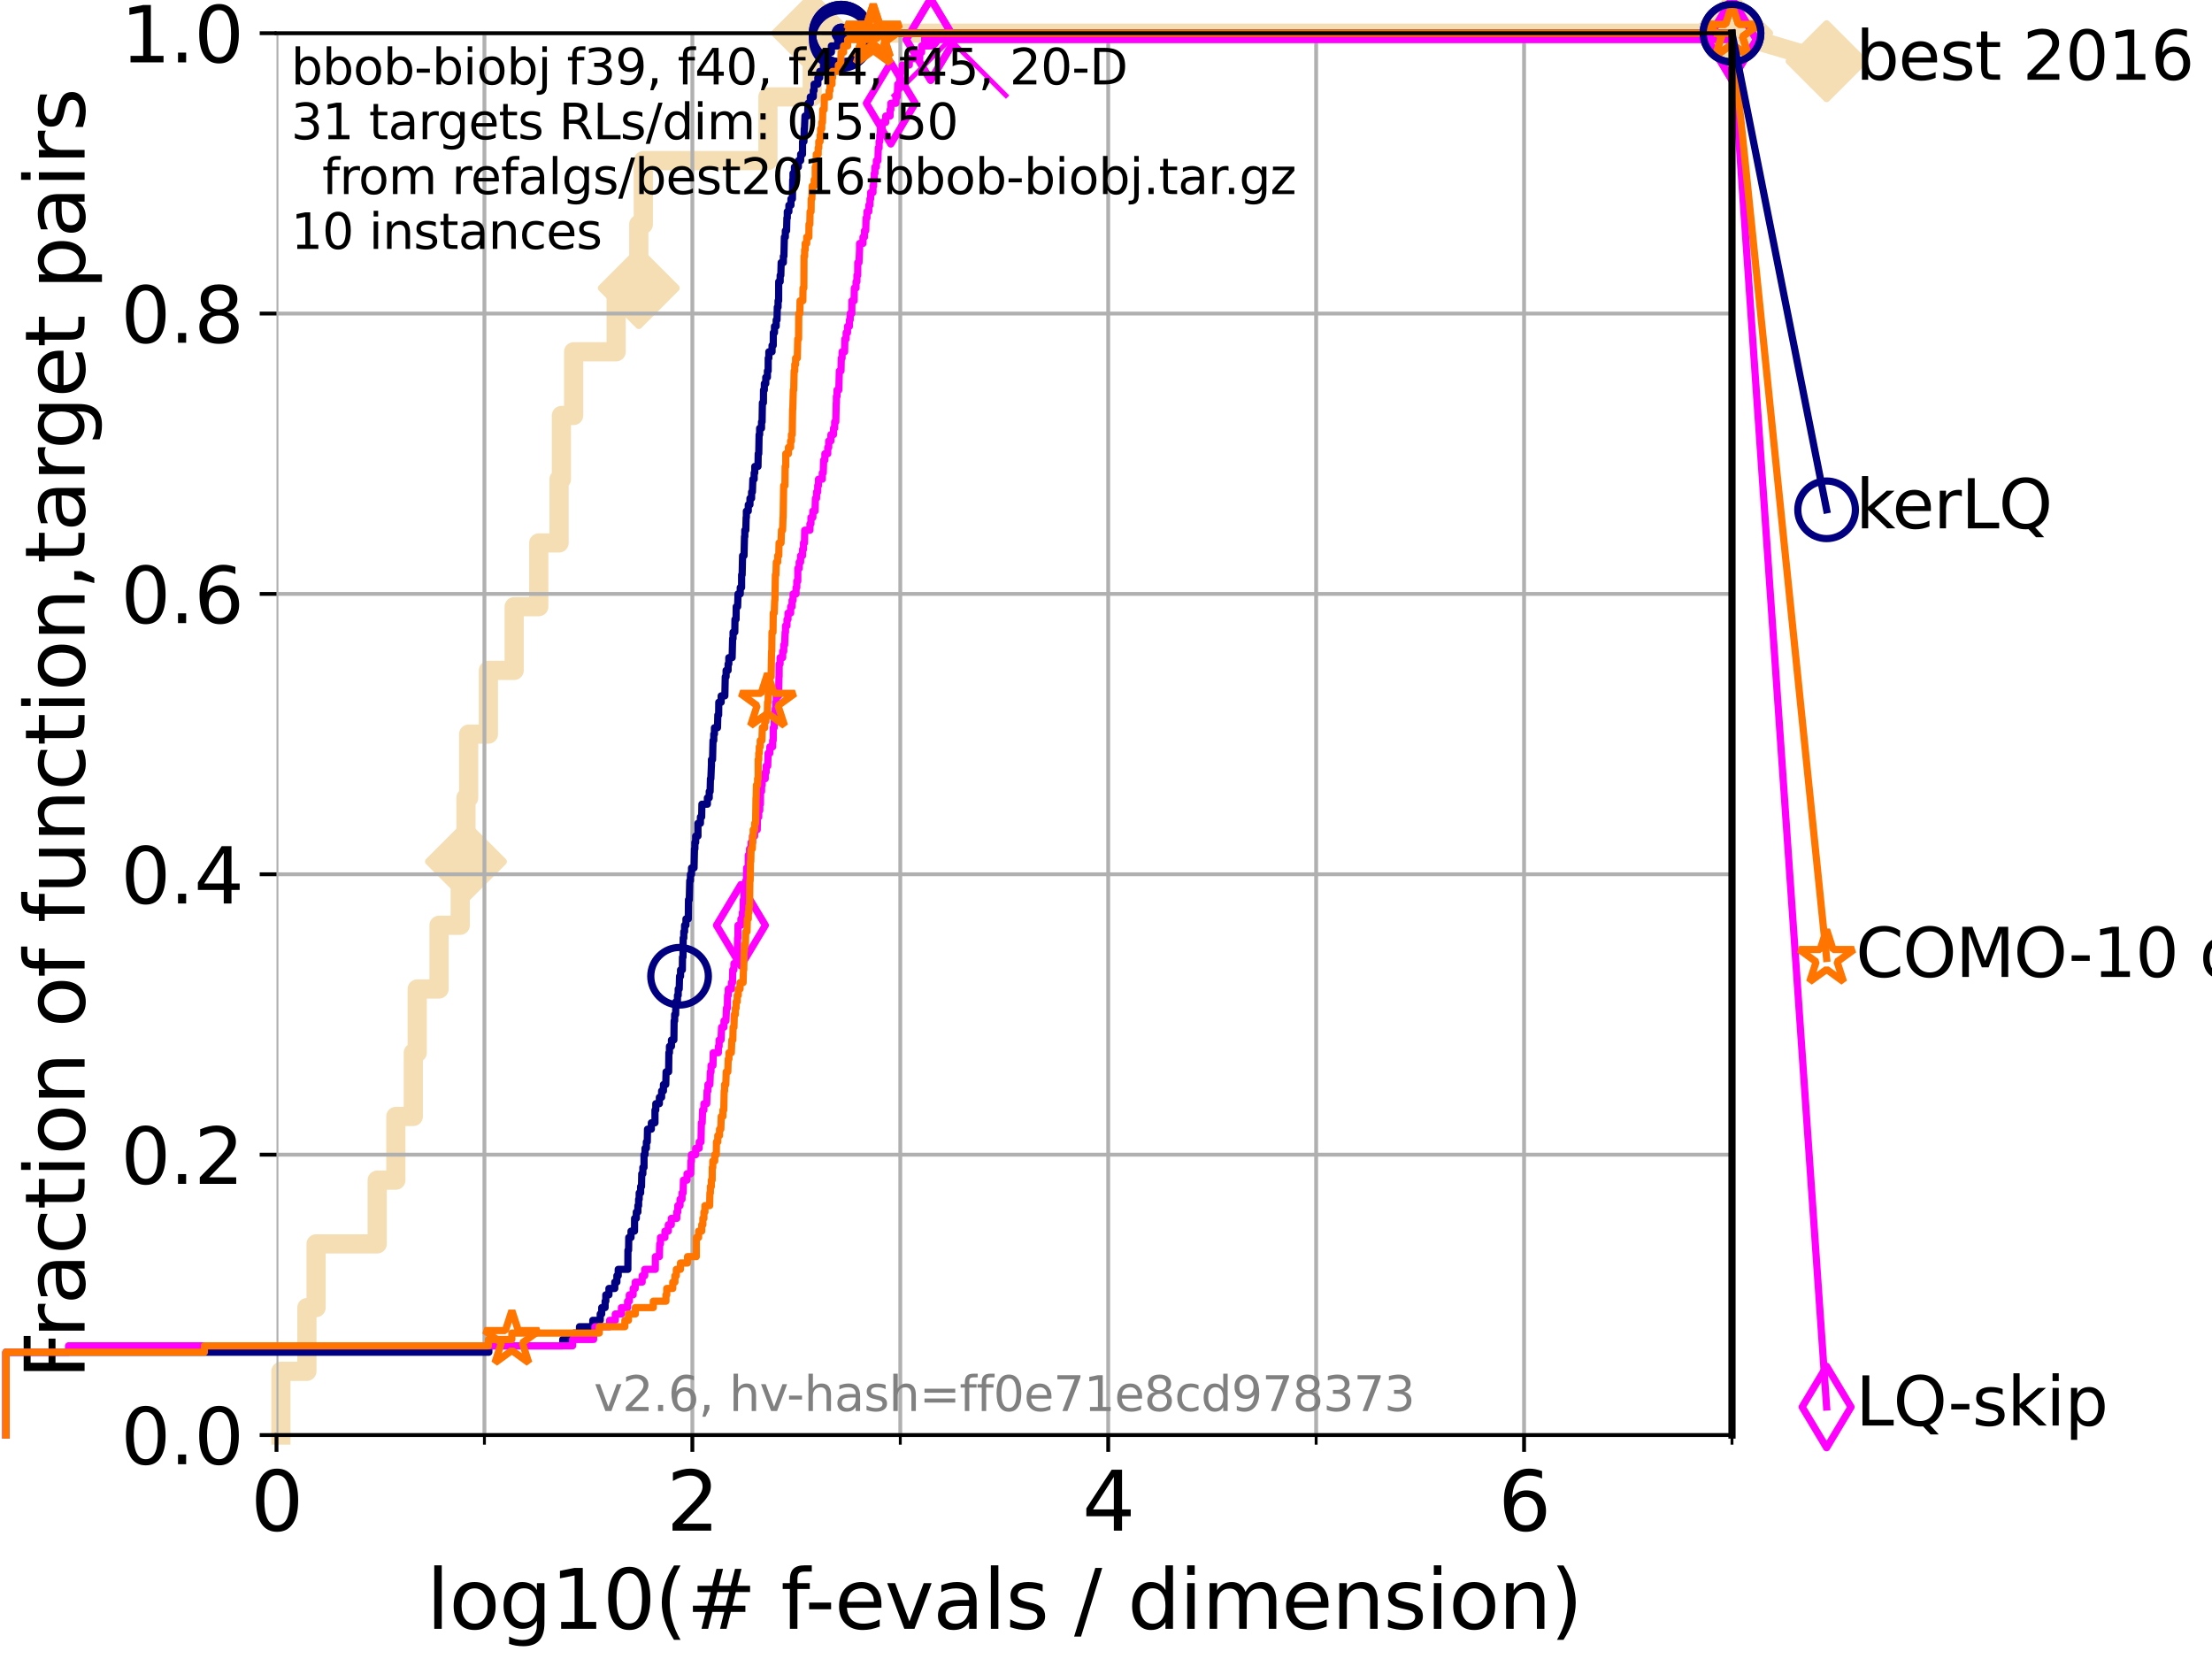 <?xml version="1.0" encoding="utf-8" standalone="no"?>
<!DOCTYPE svg PUBLIC "-//W3C//DTD SVG 1.1//EN"
  "http://www.w3.org/Graphics/SVG/1.1/DTD/svg11.dtd">
<svg xmlns:xlink="http://www.w3.org/1999/xlink" width="460.8pt" height="345.6pt" viewBox="0 0 460.8 345.6" xmlns="http://www.w3.org/2000/svg" version="1.1">
 <defs>
  <style type="text/css">*{stroke-linejoin: round; stroke-linecap: butt}</style>
 </defs>
 <g id="figure_1">
  <g id="patch_1">
   <path d="M 0 345.6 
L 460.8 345.6 
L 460.8 0 
L 0 0 
z
" style="fill: #ffffff"/>
  </g>
  <g id="axes_1">
   <g id="patch_2">
    <path d="M 57.6 298.944 
L 360.806 298.944 
L 360.806 6.912 
L 57.6 6.912 
z
" style="fill: #ffffff"/>
   </g>
   <g id="line2d_1">
    <path d="M 58.518 298.944 
L 58.518 285.67 
L 63.93 285.67 
L 63.93 272.396 
L 65.844 272.396 
L 65.844 259.121 
L 78.578 259.121 
L 78.578 245.847 
L 82.464 245.847 
L 82.464 232.573 
L 86.102 232.573 
L 86.102 219.299 
L 86.911 219.299 
L 86.911 206.025 
L 91.462 206.025 
L 91.462 192.751 
L 95.876 192.751 
L 95.876 179.476 
L 97.067 179.476 
L 97.067 166.202 
L 97.635 166.202 
L 97.635 152.928 
L 101.743 152.928 
L 101.743 139.654 
L 107.11 139.654 
L 107.11 126.38 
L 112.232 126.38 
L 112.232 113.105 
L 116.46 113.105 
L 116.46 99.831 
L 116.948 99.831 
L 116.948 86.557 
L 119.495 86.557 
L 119.495 73.283 
L 128.354 73.283 
L 128.354 60.009 
L 133.069 60.009 
L 133.069 46.735 
L 134.016 46.735 
L 134.016 33.46 
L 159.972 33.46 
L 159.972 20.186 
L 169.202 20.186 
L 169.202 6.912 
L 360.806 6.912 
" style="fill: none; stroke: #f5deb3; stroke-width: 4; stroke-linecap: square"/>
   </g>
   <g id="line2d_2">
    <defs>
     <path id="mc4f7a9e59c" d="M -0 7.778 
L 7.778 0 
L 0 -7.778 
L -7.778 -0 
z
" style="stroke: #f5deb3; stroke-width: 1.5; stroke-linejoin: miter"/>
    </defs>
    <g>
     <use xlink:href="#mc4f7a9e59c" x="97.067" y="179.476" style="fill: #f5deb3; stroke: #f5deb3; stroke-width: 1.5; stroke-linejoin: miter"/>
     <use xlink:href="#mc4f7a9e59c" x="133.069" y="60.009" style="fill: #f5deb3; stroke: #f5deb3; stroke-width: 1.5; stroke-linejoin: miter"/>
     <use xlink:href="#mc4f7a9e59c" x="169.202" y="6.912" style="fill: #f5deb3; stroke: #f5deb3; stroke-width: 1.5; stroke-linejoin: miter"/>
     <use xlink:href="#mc4f7a9e59c" x="169.202" y="6.912" style="fill: #f5deb3; stroke: #f5deb3; stroke-width: 1.5; stroke-linejoin: miter"/>
     <use xlink:href="#mc4f7a9e59c" x="360.806" y="6.912" style="fill: #f5deb3; stroke: #f5deb3; stroke-width: 1.5; stroke-linejoin: miter"/>
    </g>
   </g>
   <g id="line2d_3">
    <path style="fill: none; stroke: #f5deb3; stroke-width: 4; stroke-linecap: square"/>
    <g/>
   </g>
   <g id="line2d_4">
    <path d="M 360.806 6.912 
L 380.515 12.753 
" style="fill: none; stroke: #f5deb3; stroke-width: 4; stroke-linecap: square"/>
    <g>
     <use xlink:href="#mc4f7a9e59c" x="360.806" y="6.912" style="fill: #f5deb3; stroke: #f5deb3; stroke-width: 1.5; stroke-linejoin: miter"/>
     <use xlink:href="#mc4f7a9e59c" x="380.515" y="12.753" style="fill: #f5deb3; stroke: #f5deb3; stroke-width: 1.5; stroke-linejoin: miter"/>
    </g>
   </g>
   <g id="matplotlib.axis_1">
    <g id="xtick_1">
     <g id="line2d_5">
      <path d="M 57.6 298.944 
L 57.6 6.912 
" clip-path="url(#p18c8b959f1)" style="fill: none; stroke: #b0b0b0; stroke-width: 0.8; stroke-linecap: square"/>
     </g>
     <g id="line2d_6">
      <defs>
       <path id="mbf4ac69e06" d="M 0 0 
L 0 3.5 
" style="stroke: #000000; stroke-width: 0.8"/>
      </defs>
      <g>
       <use xlink:href="#mbf4ac69e06" x="57.6" y="298.944" style="stroke: #000000; stroke-width: 0.8"/>
      </g>
     </g>
     <g id="text_1">
      <!-- 0 -->
      <g transform="translate(52.192 318.861) scale(0.17 -0.17)">
       <defs>
        <path id="DejaVuSans-30" d="M 2034 4250 
Q 1547 4250 1301 3770 
Q 1056 3291 1056 2328 
Q 1056 1369 1301 889 
Q 1547 409 2034 409 
Q 2525 409 2770 889 
Q 3016 1369 3016 2328 
Q 3016 3291 2770 3770 
Q 2525 4250 2034 4250 
z
M 2034 4750 
Q 2819 4750 3233 4129 
Q 3647 3509 3647 2328 
Q 3647 1150 3233 529 
Q 2819 -91 2034 -91 
Q 1250 -91 836 529 
Q 422 1150 422 2328 
Q 422 3509 836 4129 
Q 1250 4750 2034 4750 
z
" transform="scale(0.016)"/>
       </defs>
       <use xlink:href="#DejaVuSans-30"/>
      </g>
     </g>
    </g>
    <g id="xtick_2">
     <g id="line2d_7">
      <path d="M 144.23 298.944 
L 144.23 6.912 
" clip-path="url(#p18c8b959f1)" style="fill: none; stroke: #b0b0b0; stroke-width: 0.8; stroke-linecap: square"/>
     </g>
     <g id="line2d_8">
      <g>
       <use xlink:href="#mbf4ac69e06" x="144.23" y="298.944" style="stroke: #000000; stroke-width: 0.8"/>
      </g>
     </g>
     <g id="text_2">
      <!-- 2 -->
      <g transform="translate(138.822 318.861) scale(0.17 -0.17)">
       <defs>
        <path id="DejaVuSans-32" d="M 1228 531 
L 3431 531 
L 3431 0 
L 469 0 
L 469 531 
Q 828 903 1448 1529 
Q 2069 2156 2228 2338 
Q 2531 2678 2651 2914 
Q 2772 3150 2772 3378 
Q 2772 3750 2511 3984 
Q 2250 4219 1831 4219 
Q 1534 4219 1204 4116 
Q 875 4013 500 3803 
L 500 4441 
Q 881 4594 1212 4672 
Q 1544 4750 1819 4750 
Q 2544 4750 2975 4387 
Q 3406 4025 3406 3419 
Q 3406 3131 3298 2873 
Q 3191 2616 2906 2266 
Q 2828 2175 2409 1742 
Q 1991 1309 1228 531 
z
" transform="scale(0.016)"/>
       </defs>
       <use xlink:href="#DejaVuSans-32"/>
      </g>
     </g>
    </g>
    <g id="xtick_3">
     <g id="line2d_9">
      <path d="M 230.861 298.944 
L 230.861 6.912 
" clip-path="url(#p18c8b959f1)" style="fill: none; stroke: #b0b0b0; stroke-width: 0.8; stroke-linecap: square"/>
     </g>
     <g id="line2d_10">
      <g>
       <use xlink:href="#mbf4ac69e06" x="230.861" y="298.944" style="stroke: #000000; stroke-width: 0.8"/>
      </g>
     </g>
     <g id="text_3">
      <!-- 4 -->
      <g transform="translate(225.453 318.861) scale(0.17 -0.17)">
       <defs>
        <path id="DejaVuSans-34" d="M 2419 4116 
L 825 1625 
L 2419 1625 
L 2419 4116 
z
M 2253 4666 
L 3047 4666 
L 3047 1625 
L 3713 1625 
L 3713 1100 
L 3047 1100 
L 3047 0 
L 2419 0 
L 2419 1100 
L 313 1100 
L 313 1709 
L 2253 4666 
z
" transform="scale(0.016)"/>
       </defs>
       <use xlink:href="#DejaVuSans-34"/>
      </g>
     </g>
    </g>
    <g id="xtick_4">
     <g id="line2d_11">
      <path d="M 317.491 298.944 
L 317.491 6.912 
" clip-path="url(#p18c8b959f1)" style="fill: none; stroke: #b0b0b0; stroke-width: 0.8; stroke-linecap: square"/>
     </g>
     <g id="line2d_12">
      <g>
       <use xlink:href="#mbf4ac69e06" x="317.491" y="298.944" style="stroke: #000000; stroke-width: 0.8"/>
      </g>
     </g>
     <g id="text_4">
      <!-- 6 -->
      <g transform="translate(312.083 318.861) scale(0.17 -0.17)">
       <defs>
        <path id="DejaVuSans-36" d="M 2113 2584 
Q 1688 2584 1439 2293 
Q 1191 2003 1191 1497 
Q 1191 994 1439 701 
Q 1688 409 2113 409 
Q 2538 409 2786 701 
Q 3034 994 3034 1497 
Q 3034 2003 2786 2293 
Q 2538 2584 2113 2584 
z
M 3366 4563 
L 3366 3988 
Q 3128 4100 2886 4159 
Q 2644 4219 2406 4219 
Q 1781 4219 1451 3797 
Q 1122 3375 1075 2522 
Q 1259 2794 1537 2939 
Q 1816 3084 2150 3084 
Q 2853 3084 3261 2657 
Q 3669 2231 3669 1497 
Q 3669 778 3244 343 
Q 2819 -91 2113 -91 
Q 1303 -91 875 529 
Q 447 1150 447 2328 
Q 447 3434 972 4092 
Q 1497 4750 2381 4750 
Q 2619 4750 2861 4703 
Q 3103 4656 3366 4563 
z
" transform="scale(0.016)"/>
       </defs>
       <use xlink:href="#DejaVuSans-36"/>
      </g>
     </g>
    </g>
    <g id="xtick_5">
     <g id="line2d_13">
      <path d="M 100.915 298.944 
L 100.915 6.912 
" clip-path="url(#p18c8b959f1)" style="fill: none; stroke: #b0b0b0; stroke-width: 0.8; stroke-linecap: square"/>
     </g>
     <g id="line2d_14">
      <defs>
       <path id="m84d1882464" d="M 0 0 
L 0 2 
" style="stroke: #000000; stroke-width: 0.6"/>
      </defs>
      <g>
       <use xlink:href="#m84d1882464" x="100.915" y="298.944" style="stroke: #000000; stroke-width: 0.6"/>
      </g>
     </g>
    </g>
    <g id="xtick_6">
     <g id="line2d_15">
      <path d="M 187.546 298.944 
L 187.546 6.912 
" clip-path="url(#p18c8b959f1)" style="fill: none; stroke: #b0b0b0; stroke-width: 0.8; stroke-linecap: square"/>
     </g>
     <g id="line2d_16">
      <g>
       <use xlink:href="#m84d1882464" x="187.546" y="298.944" style="stroke: #000000; stroke-width: 0.6"/>
      </g>
     </g>
    </g>
    <g id="xtick_7">
     <g id="line2d_17">
      <path d="M 274.176 298.944 
L 274.176 6.912 
" clip-path="url(#p18c8b959f1)" style="fill: none; stroke: #b0b0b0; stroke-width: 0.8; stroke-linecap: square"/>
     </g>
     <g id="line2d_18">
      <g>
       <use xlink:href="#m84d1882464" x="274.176" y="298.944" style="stroke: #000000; stroke-width: 0.6"/>
      </g>
     </g>
    </g>
    <g id="xtick_8">
     <g id="line2d_19">
      <path d="M 360.806 298.944 
L 360.806 6.912 
" clip-path="url(#p18c8b959f1)" style="fill: none; stroke: #b0b0b0; stroke-width: 0.8; stroke-linecap: square"/>
     </g>
     <g id="line2d_20">
      <g>
       <use xlink:href="#m84d1882464" x="360.806" y="298.944" style="stroke: #000000; stroke-width: 0.6"/>
      </g>
     </g>
    </g>
    <g id="text_5">
     <!-- log10(# f-evals / dimension) -->
     <g transform="translate(88.823 339.314) scale(0.17 -0.17)">
      <defs>
       <path id="DejaVuSans-6c" d="M 603 4863 
L 1178 4863 
L 1178 0 
L 603 0 
L 603 4863 
z
" transform="scale(0.016)"/>
       <path id="DejaVuSans-6f" d="M 1959 3097 
Q 1497 3097 1228 2736 
Q 959 2375 959 1747 
Q 959 1119 1226 758 
Q 1494 397 1959 397 
Q 2419 397 2687 759 
Q 2956 1122 2956 1747 
Q 2956 2369 2687 2733 
Q 2419 3097 1959 3097 
z
M 1959 3584 
Q 2709 3584 3137 3096 
Q 3566 2609 3566 1747 
Q 3566 888 3137 398 
Q 2709 -91 1959 -91 
Q 1206 -91 779 398 
Q 353 888 353 1747 
Q 353 2609 779 3096 
Q 1206 3584 1959 3584 
z
" transform="scale(0.016)"/>
       <path id="DejaVuSans-67" d="M 2906 1791 
Q 2906 2416 2648 2759 
Q 2391 3103 1925 3103 
Q 1463 3103 1205 2759 
Q 947 2416 947 1791 
Q 947 1169 1205 825 
Q 1463 481 1925 481 
Q 2391 481 2648 825 
Q 2906 1169 2906 1791 
z
M 3481 434 
Q 3481 -459 3084 -895 
Q 2688 -1331 1869 -1331 
Q 1566 -1331 1297 -1286 
Q 1028 -1241 775 -1147 
L 775 -588 
Q 1028 -725 1275 -790 
Q 1522 -856 1778 -856 
Q 2344 -856 2625 -561 
Q 2906 -266 2906 331 
L 2906 616 
Q 2728 306 2450 153 
Q 2172 0 1784 0 
Q 1141 0 747 490 
Q 353 981 353 1791 
Q 353 2603 747 3093 
Q 1141 3584 1784 3584 
Q 2172 3584 2450 3431 
Q 2728 3278 2906 2969 
L 2906 3500 
L 3481 3500 
L 3481 434 
z
" transform="scale(0.016)"/>
       <path id="DejaVuSans-31" d="M 794 531 
L 1825 531 
L 1825 4091 
L 703 3866 
L 703 4441 
L 1819 4666 
L 2450 4666 
L 2450 531 
L 3481 531 
L 3481 0 
L 794 0 
L 794 531 
z
" transform="scale(0.016)"/>
       <path id="DejaVuSans-28" d="M 1984 4856 
Q 1566 4138 1362 3434 
Q 1159 2731 1159 2009 
Q 1159 1288 1364 580 
Q 1569 -128 1984 -844 
L 1484 -844 
Q 1016 -109 783 600 
Q 550 1309 550 2009 
Q 550 2706 781 3412 
Q 1013 4119 1484 4856 
L 1984 4856 
z
" transform="scale(0.016)"/>
       <path id="DejaVuSans-23" d="M 3272 2816 
L 2363 2816 
L 2100 1772 
L 3016 1772 
L 3272 2816 
z
M 2803 4594 
L 2478 3297 
L 3391 3297 
L 3719 4594 
L 4219 4594 
L 3897 3297 
L 4872 3297 
L 4872 2816 
L 3775 2816 
L 3519 1772 
L 4513 1772 
L 4513 1294 
L 3397 1294 
L 3072 0 
L 2572 0 
L 2894 1294 
L 1978 1294 
L 1656 0 
L 1153 0 
L 1478 1294 
L 494 1294 
L 494 1772 
L 1594 1772 
L 1856 2816 
L 850 2816 
L 850 3297 
L 1978 3297 
L 2297 4594 
L 2803 4594 
z
" transform="scale(0.016)"/>
       <path id="DejaVuSans-20" transform="scale(0.016)"/>
       <path id="DejaVuSans-66" d="M 2375 4863 
L 2375 4384 
L 1825 4384 
Q 1516 4384 1395 4259 
Q 1275 4134 1275 3809 
L 1275 3500 
L 2222 3500 
L 2222 3053 
L 1275 3053 
L 1275 0 
L 697 0 
L 697 3053 
L 147 3053 
L 147 3500 
L 697 3500 
L 697 3744 
Q 697 4328 969 4595 
Q 1241 4863 1831 4863 
L 2375 4863 
z
" transform="scale(0.016)"/>
       <path id="DejaVuSans-2d" d="M 313 2009 
L 1997 2009 
L 1997 1497 
L 313 1497 
L 313 2009 
z
" transform="scale(0.016)"/>
       <path id="DejaVuSans-65" d="M 3597 1894 
L 3597 1613 
L 953 1613 
Q 991 1019 1311 708 
Q 1631 397 2203 397 
Q 2534 397 2845 478 
Q 3156 559 3463 722 
L 3463 178 
Q 3153 47 2828 -22 
Q 2503 -91 2169 -91 
Q 1331 -91 842 396 
Q 353 884 353 1716 
Q 353 2575 817 3079 
Q 1281 3584 2069 3584 
Q 2775 3584 3186 3129 
Q 3597 2675 3597 1894 
z
M 3022 2063 
Q 3016 2534 2758 2815 
Q 2500 3097 2075 3097 
Q 1594 3097 1305 2825 
Q 1016 2553 972 2059 
L 3022 2063 
z
" transform="scale(0.016)"/>
       <path id="DejaVuSans-76" d="M 191 3500 
L 800 3500 
L 1894 563 
L 2988 3500 
L 3597 3500 
L 2284 0 
L 1503 0 
L 191 3500 
z
" transform="scale(0.016)"/>
       <path id="DejaVuSans-61" d="M 2194 1759 
Q 1497 1759 1228 1600 
Q 959 1441 959 1056 
Q 959 750 1161 570 
Q 1363 391 1709 391 
Q 2188 391 2477 730 
Q 2766 1069 2766 1631 
L 2766 1759 
L 2194 1759 
z
M 3341 1997 
L 3341 0 
L 2766 0 
L 2766 531 
Q 2569 213 2275 61 
Q 1981 -91 1556 -91 
Q 1019 -91 701 211 
Q 384 513 384 1019 
Q 384 1609 779 1909 
Q 1175 2209 1959 2209 
L 2766 2209 
L 2766 2266 
Q 2766 2663 2505 2880 
Q 2244 3097 1772 3097 
Q 1472 3097 1187 3025 
Q 903 2953 641 2809 
L 641 3341 
Q 956 3463 1253 3523 
Q 1550 3584 1831 3584 
Q 2591 3584 2966 3190 
Q 3341 2797 3341 1997 
z
" transform="scale(0.016)"/>
       <path id="DejaVuSans-73" d="M 2834 3397 
L 2834 2853 
Q 2591 2978 2328 3040 
Q 2066 3103 1784 3103 
Q 1356 3103 1142 2972 
Q 928 2841 928 2578 
Q 928 2378 1081 2264 
Q 1234 2150 1697 2047 
L 1894 2003 
Q 2506 1872 2764 1633 
Q 3022 1394 3022 966 
Q 3022 478 2636 193 
Q 2250 -91 1575 -91 
Q 1294 -91 989 -36 
Q 684 19 347 128 
L 347 722 
Q 666 556 975 473 
Q 1284 391 1588 391 
Q 1994 391 2212 530 
Q 2431 669 2431 922 
Q 2431 1156 2273 1281 
Q 2116 1406 1581 1522 
L 1381 1569 
Q 847 1681 609 1914 
Q 372 2147 372 2553 
Q 372 3047 722 3315 
Q 1072 3584 1716 3584 
Q 2034 3584 2315 3537 
Q 2597 3491 2834 3397 
z
" transform="scale(0.016)"/>
       <path id="DejaVuSans-2f" d="M 1625 4666 
L 2156 4666 
L 531 -594 
L 0 -594 
L 1625 4666 
z
" transform="scale(0.016)"/>
       <path id="DejaVuSans-64" d="M 2906 2969 
L 2906 4863 
L 3481 4863 
L 3481 0 
L 2906 0 
L 2906 525 
Q 2725 213 2448 61 
Q 2172 -91 1784 -91 
Q 1150 -91 751 415 
Q 353 922 353 1747 
Q 353 2572 751 3078 
Q 1150 3584 1784 3584 
Q 2172 3584 2448 3432 
Q 2725 3281 2906 2969 
z
M 947 1747 
Q 947 1113 1208 752 
Q 1469 391 1925 391 
Q 2381 391 2643 752 
Q 2906 1113 2906 1747 
Q 2906 2381 2643 2742 
Q 2381 3103 1925 3103 
Q 1469 3103 1208 2742 
Q 947 2381 947 1747 
z
" transform="scale(0.016)"/>
       <path id="DejaVuSans-69" d="M 603 3500 
L 1178 3500 
L 1178 0 
L 603 0 
L 603 3500 
z
M 603 4863 
L 1178 4863 
L 1178 4134 
L 603 4134 
L 603 4863 
z
" transform="scale(0.016)"/>
       <path id="DejaVuSans-6d" d="M 3328 2828 
Q 3544 3216 3844 3400 
Q 4144 3584 4550 3584 
Q 5097 3584 5394 3201 
Q 5691 2819 5691 2113 
L 5691 0 
L 5113 0 
L 5113 2094 
Q 5113 2597 4934 2840 
Q 4756 3084 4391 3084 
Q 3944 3084 3684 2787 
Q 3425 2491 3425 1978 
L 3425 0 
L 2847 0 
L 2847 2094 
Q 2847 2600 2669 2842 
Q 2491 3084 2119 3084 
Q 1678 3084 1418 2786 
Q 1159 2488 1159 1978 
L 1159 0 
L 581 0 
L 581 3500 
L 1159 3500 
L 1159 2956 
Q 1356 3278 1631 3431 
Q 1906 3584 2284 3584 
Q 2666 3584 2933 3390 
Q 3200 3197 3328 2828 
z
" transform="scale(0.016)"/>
       <path id="DejaVuSans-6e" d="M 3513 2113 
L 3513 0 
L 2938 0 
L 2938 2094 
Q 2938 2591 2744 2837 
Q 2550 3084 2163 3084 
Q 1697 3084 1428 2787 
Q 1159 2491 1159 1978 
L 1159 0 
L 581 0 
L 581 3500 
L 1159 3500 
L 1159 2956 
Q 1366 3272 1645 3428 
Q 1925 3584 2291 3584 
Q 2894 3584 3203 3211 
Q 3513 2838 3513 2113 
z
" transform="scale(0.016)"/>
       <path id="DejaVuSans-29" d="M 513 4856 
L 1013 4856 
Q 1481 4119 1714 3412 
Q 1947 2706 1947 2009 
Q 1947 1309 1714 600 
Q 1481 -109 1013 -844 
L 513 -844 
Q 928 -128 1133 580 
Q 1338 1288 1338 2009 
Q 1338 2731 1133 3434 
Q 928 4138 513 4856 
z
" transform="scale(0.016)"/>
      </defs>
      <use xlink:href="#DejaVuSans-6c"/>
      <use xlink:href="#DejaVuSans-6f" x="27.783"/>
      <use xlink:href="#DejaVuSans-67" x="88.965"/>
      <use xlink:href="#DejaVuSans-31" x="152.441"/>
      <use xlink:href="#DejaVuSans-30" x="216.064"/>
      <use xlink:href="#DejaVuSans-28" x="279.688"/>
      <use xlink:href="#DejaVuSans-23" x="318.701"/>
      <use xlink:href="#DejaVuSans-20" x="402.49"/>
      <use xlink:href="#DejaVuSans-66" x="434.277"/>
      <use xlink:href="#DejaVuSans-2d" x="463.982"/>
      <use xlink:href="#DejaVuSans-65" x="500.066"/>
      <use xlink:href="#DejaVuSans-76" x="561.59"/>
      <use xlink:href="#DejaVuSans-61" x="620.77"/>
      <use xlink:href="#DejaVuSans-6c" x="682.049"/>
      <use xlink:href="#DejaVuSans-73" x="709.832"/>
      <use xlink:href="#DejaVuSans-20" x="761.932"/>
      <use xlink:href="#DejaVuSans-2f" x="793.719"/>
      <use xlink:href="#DejaVuSans-20" x="827.41"/>
      <use xlink:href="#DejaVuSans-64" x="859.197"/>
      <use xlink:href="#DejaVuSans-69" x="922.674"/>
      <use xlink:href="#DejaVuSans-6d" x="950.457"/>
      <use xlink:href="#DejaVuSans-65" x="1047.869"/>
      <use xlink:href="#DejaVuSans-6e" x="1109.393"/>
      <use xlink:href="#DejaVuSans-73" x="1172.771"/>
      <use xlink:href="#DejaVuSans-69" x="1224.871"/>
      <use xlink:href="#DejaVuSans-6f" x="1252.654"/>
      <use xlink:href="#DejaVuSans-6e" x="1313.836"/>
      <use xlink:href="#DejaVuSans-29" x="1377.215"/>
     </g>
    </g>
   </g>
   <g id="matplotlib.axis_2">
    <g id="ytick_1">
     <g id="line2d_21">
      <path d="M 57.6 298.944 
L 360.806 298.944 
" clip-path="url(#p18c8b959f1)" style="fill: none; stroke: #b0b0b0; stroke-width: 0.8; stroke-linecap: square"/>
     </g>
     <g id="line2d_22">
      <defs>
       <path id="m429e169035" d="M 0 0 
L -3.5 0 
" style="stroke: #000000; stroke-width: 0.8"/>
      </defs>
      <g>
       <use xlink:href="#m429e169035" x="57.6" y="298.944" style="stroke: #000000; stroke-width: 0.8"/>
      </g>
     </g>
     <g id="text_6">
      <!-- 0.0 -->
      <g transform="translate(25.155 305.023) scale(0.16 -0.16)">
       <defs>
        <path id="DejaVuSans-2e" d="M 684 794 
L 1344 794 
L 1344 0 
L 684 0 
L 684 794 
z
" transform="scale(0.016)"/>
       </defs>
       <use xlink:href="#DejaVuSans-30"/>
       <use xlink:href="#DejaVuSans-2e" x="63.623"/>
       <use xlink:href="#DejaVuSans-30" x="95.41"/>
      </g>
     </g>
    </g>
    <g id="ytick_2">
     <g id="line2d_23">
      <path d="M 57.6 240.538 
L 360.806 240.538 
" clip-path="url(#p18c8b959f1)" style="fill: none; stroke: #b0b0b0; stroke-width: 0.8; stroke-linecap: square"/>
     </g>
     <g id="line2d_24">
      <g>
       <use xlink:href="#m429e169035" x="57.6" y="240.538" style="stroke: #000000; stroke-width: 0.8"/>
      </g>
     </g>
     <g id="text_7">
      <!-- 0.2 -->
      <g transform="translate(25.155 246.616) scale(0.16 -0.16)">
       <use xlink:href="#DejaVuSans-30"/>
       <use xlink:href="#DejaVuSans-2e" x="63.623"/>
       <use xlink:href="#DejaVuSans-32" x="95.41"/>
      </g>
     </g>
    </g>
    <g id="ytick_3">
     <g id="line2d_25">
      <path d="M 57.6 182.131 
L 360.806 182.131 
" clip-path="url(#p18c8b959f1)" style="fill: none; stroke: #b0b0b0; stroke-width: 0.8; stroke-linecap: square"/>
     </g>
     <g id="line2d_26">
      <g>
       <use xlink:href="#m429e169035" x="57.6" y="182.131" style="stroke: #000000; stroke-width: 0.8"/>
      </g>
     </g>
     <g id="text_8">
      <!-- 0.4 -->
      <g transform="translate(25.155 188.21) scale(0.16 -0.16)">
       <use xlink:href="#DejaVuSans-30"/>
       <use xlink:href="#DejaVuSans-2e" x="63.623"/>
       <use xlink:href="#DejaVuSans-34" x="95.41"/>
      </g>
     </g>
    </g>
    <g id="ytick_4">
     <g id="line2d_27">
      <path d="M 57.6 123.725 
L 360.806 123.725 
" clip-path="url(#p18c8b959f1)" style="fill: none; stroke: #b0b0b0; stroke-width: 0.8; stroke-linecap: square"/>
     </g>
     <g id="line2d_28">
      <g>
       <use xlink:href="#m429e169035" x="57.6" y="123.725" style="stroke: #000000; stroke-width: 0.8"/>
      </g>
     </g>
     <g id="text_9">
      <!-- 0.6 -->
      <g transform="translate(25.155 129.804) scale(0.16 -0.16)">
       <use xlink:href="#DejaVuSans-30"/>
       <use xlink:href="#DejaVuSans-2e" x="63.623"/>
       <use xlink:href="#DejaVuSans-36" x="95.41"/>
      </g>
     </g>
    </g>
    <g id="ytick_5">
     <g id="line2d_29">
      <path d="M 57.6 65.318 
L 360.806 65.318 
" clip-path="url(#p18c8b959f1)" style="fill: none; stroke: #b0b0b0; stroke-width: 0.8; stroke-linecap: square"/>
     </g>
     <g id="line2d_30">
      <g>
       <use xlink:href="#m429e169035" x="57.6" y="65.318" style="stroke: #000000; stroke-width: 0.8"/>
      </g>
     </g>
     <g id="text_10">
      <!-- 0.8 -->
      <g transform="translate(25.155 71.397) scale(0.16 -0.16)">
       <defs>
        <path id="DejaVuSans-38" d="M 2034 2216 
Q 1584 2216 1326 1975 
Q 1069 1734 1069 1313 
Q 1069 891 1326 650 
Q 1584 409 2034 409 
Q 2484 409 2743 651 
Q 3003 894 3003 1313 
Q 3003 1734 2745 1975 
Q 2488 2216 2034 2216 
z
M 1403 2484 
Q 997 2584 770 2862 
Q 544 3141 544 3541 
Q 544 4100 942 4425 
Q 1341 4750 2034 4750 
Q 2731 4750 3128 4425 
Q 3525 4100 3525 3541 
Q 3525 3141 3298 2862 
Q 3072 2584 2669 2484 
Q 3125 2378 3379 2068 
Q 3634 1759 3634 1313 
Q 3634 634 3220 271 
Q 2806 -91 2034 -91 
Q 1263 -91 848 271 
Q 434 634 434 1313 
Q 434 1759 690 2068 
Q 947 2378 1403 2484 
z
M 1172 3481 
Q 1172 3119 1398 2916 
Q 1625 2713 2034 2713 
Q 2441 2713 2670 2916 
Q 2900 3119 2900 3481 
Q 2900 3844 2670 4047 
Q 2441 4250 2034 4250 
Q 1625 4250 1398 4047 
Q 1172 3844 1172 3481 
z
" transform="scale(0.016)"/>
       </defs>
       <use xlink:href="#DejaVuSans-30"/>
       <use xlink:href="#DejaVuSans-2e" x="63.623"/>
       <use xlink:href="#DejaVuSans-38" x="95.41"/>
      </g>
     </g>
    </g>
    <g id="ytick_6">
     <g id="line2d_31">
      <path d="M 57.6 6.912 
L 360.806 6.912 
" clip-path="url(#p18c8b959f1)" style="fill: none; stroke: #b0b0b0; stroke-width: 0.8; stroke-linecap: square"/>
     </g>
     <g id="line2d_32">
      <g>
       <use xlink:href="#m429e169035" x="57.6" y="6.912" style="stroke: #000000; stroke-width: 0.8"/>
      </g>
     </g>
     <g id="text_11">
      <!-- 1.0 -->
      <g transform="translate(25.155 12.991) scale(0.16 -0.16)">
       <use xlink:href="#DejaVuSans-31"/>
       <use xlink:href="#DejaVuSans-2e" x="63.623"/>
       <use xlink:href="#DejaVuSans-30" x="95.41"/>
      </g>
     </g>
    </g>
    <g id="text_12">
     <!-- Fraction of function,target pairs -->
     <g transform="translate(17.62 287.313) rotate(-90) scale(0.17 -0.17)">
      <defs>
       <path id="DejaVuSans-46" d="M 628 4666 
L 3309 4666 
L 3309 4134 
L 1259 4134 
L 1259 2759 
L 3109 2759 
L 3109 2228 
L 1259 2228 
L 1259 0 
L 628 0 
L 628 4666 
z
" transform="scale(0.016)"/>
       <path id="DejaVuSans-72" d="M 2631 2963 
Q 2534 3019 2420 3045 
Q 2306 3072 2169 3072 
Q 1681 3072 1420 2755 
Q 1159 2438 1159 1844 
L 1159 0 
L 581 0 
L 581 3500 
L 1159 3500 
L 1159 2956 
Q 1341 3275 1631 3429 
Q 1922 3584 2338 3584 
Q 2397 3584 2469 3576 
Q 2541 3569 2628 3553 
L 2631 2963 
z
" transform="scale(0.016)"/>
       <path id="DejaVuSans-63" d="M 3122 3366 
L 3122 2828 
Q 2878 2963 2633 3030 
Q 2388 3097 2138 3097 
Q 1578 3097 1268 2742 
Q 959 2388 959 1747 
Q 959 1106 1268 751 
Q 1578 397 2138 397 
Q 2388 397 2633 464 
Q 2878 531 3122 666 
L 3122 134 
Q 2881 22 2623 -34 
Q 2366 -91 2075 -91 
Q 1284 -91 818 406 
Q 353 903 353 1747 
Q 353 2603 823 3093 
Q 1294 3584 2113 3584 
Q 2378 3584 2631 3529 
Q 2884 3475 3122 3366 
z
" transform="scale(0.016)"/>
       <path id="DejaVuSans-74" d="M 1172 4494 
L 1172 3500 
L 2356 3500 
L 2356 3053 
L 1172 3053 
L 1172 1153 
Q 1172 725 1289 603 
Q 1406 481 1766 481 
L 2356 481 
L 2356 0 
L 1766 0 
Q 1100 0 847 248 
Q 594 497 594 1153 
L 594 3053 
L 172 3053 
L 172 3500 
L 594 3500 
L 594 4494 
L 1172 4494 
z
" transform="scale(0.016)"/>
       <path id="DejaVuSans-75" d="M 544 1381 
L 544 3500 
L 1119 3500 
L 1119 1403 
Q 1119 906 1312 657 
Q 1506 409 1894 409 
Q 2359 409 2629 706 
Q 2900 1003 2900 1516 
L 2900 3500 
L 3475 3500 
L 3475 0 
L 2900 0 
L 2900 538 
Q 2691 219 2414 64 
Q 2138 -91 1772 -91 
Q 1169 -91 856 284 
Q 544 659 544 1381 
z
M 1991 3584 
L 1991 3584 
z
" transform="scale(0.016)"/>
       <path id="DejaVuSans-2c" d="M 750 794 
L 1409 794 
L 1409 256 
L 897 -744 
L 494 -744 
L 750 256 
L 750 794 
z
" transform="scale(0.016)"/>
       <path id="DejaVuSans-70" d="M 1159 525 
L 1159 -1331 
L 581 -1331 
L 581 3500 
L 1159 3500 
L 1159 2969 
Q 1341 3281 1617 3432 
Q 1894 3584 2278 3584 
Q 2916 3584 3314 3078 
Q 3713 2572 3713 1747 
Q 3713 922 3314 415 
Q 2916 -91 2278 -91 
Q 1894 -91 1617 61 
Q 1341 213 1159 525 
z
M 3116 1747 
Q 3116 2381 2855 2742 
Q 2594 3103 2138 3103 
Q 1681 3103 1420 2742 
Q 1159 2381 1159 1747 
Q 1159 1113 1420 752 
Q 1681 391 2138 391 
Q 2594 391 2855 752 
Q 3116 1113 3116 1747 
z
" transform="scale(0.016)"/>
      </defs>
      <use xlink:href="#DejaVuSans-46"/>
      <use xlink:href="#DejaVuSans-72" x="50.27"/>
      <use xlink:href="#DejaVuSans-61" x="91.383"/>
      <use xlink:href="#DejaVuSans-63" x="152.662"/>
      <use xlink:href="#DejaVuSans-74" x="207.643"/>
      <use xlink:href="#DejaVuSans-69" x="246.852"/>
      <use xlink:href="#DejaVuSans-6f" x="274.635"/>
      <use xlink:href="#DejaVuSans-6e" x="335.816"/>
      <use xlink:href="#DejaVuSans-20" x="399.195"/>
      <use xlink:href="#DejaVuSans-6f" x="430.982"/>
      <use xlink:href="#DejaVuSans-66" x="492.164"/>
      <use xlink:href="#DejaVuSans-20" x="527.369"/>
      <use xlink:href="#DejaVuSans-66" x="559.156"/>
      <use xlink:href="#DejaVuSans-75" x="594.361"/>
      <use xlink:href="#DejaVuSans-6e" x="657.74"/>
      <use xlink:href="#DejaVuSans-63" x="721.119"/>
      <use xlink:href="#DejaVuSans-74" x="776.1"/>
      <use xlink:href="#DejaVuSans-69" x="815.309"/>
      <use xlink:href="#DejaVuSans-6f" x="843.092"/>
      <use xlink:href="#DejaVuSans-6e" x="904.273"/>
      <use xlink:href="#DejaVuSans-2c" x="967.652"/>
      <use xlink:href="#DejaVuSans-74" x="999.439"/>
      <use xlink:href="#DejaVuSans-61" x="1038.648"/>
      <use xlink:href="#DejaVuSans-72" x="1099.928"/>
      <use xlink:href="#DejaVuSans-67" x="1139.291"/>
      <use xlink:href="#DejaVuSans-65" x="1202.768"/>
      <use xlink:href="#DejaVuSans-74" x="1264.291"/>
      <use xlink:href="#DejaVuSans-20" x="1303.5"/>
      <use xlink:href="#DejaVuSans-70" x="1335.287"/>
      <use xlink:href="#DejaVuSans-61" x="1398.764"/>
      <use xlink:href="#DejaVuSans-69" x="1460.043"/>
      <use xlink:href="#DejaVuSans-72" x="1487.826"/>
      <use xlink:href="#DejaVuSans-73" x="1528.939"/>
     </g>
    </g>
   </g>
   <g id="line2d_33">
    <defs>
     <path id="me6e35389a1" d="M 0 1.5 
C 0.398 1.5 0.779 1.342 1.061 1.061 
C 1.342 0.779 1.5 0.398 1.5 0 
C 1.5 -0.398 1.342 -0.779 1.061 -1.061 
C 0.779 -1.342 0.398 -1.5 0 -1.5 
C -0.398 -1.5 -0.779 -1.342 -1.061 -1.061 
C -1.342 -0.779 -1.5 -0.398 -1.5 0 
C -1.5 0.398 -1.342 0.779 -1.061 1.061 
C -0.779 1.342 -0.398 1.5 0 1.5 
z
" style="stroke: #f5deb3"/>
    </defs>
    <g>
     <use xlink:href="#me6e35389a1" x="169.202" y="6.912" style="fill: #f5deb3; stroke: #f5deb3"/>
     <use xlink:href="#me6e35389a1" x="169.202" y="6.912" style="fill: #f5deb3; stroke: #f5deb3"/>
    </g>
   </g>
   <g id="line2d_34">
    <defs>
     <path id="m46fdc503ac" d="M 0 1.5 
C 0.398 1.5 0.779 1.342 1.061 1.061 
C 1.342 0.779 1.5 0.398 1.5 0 
C 1.5 -0.398 1.342 -0.779 1.061 -1.061 
C 0.779 -1.342 0.398 -1.5 0 -1.5 
C -0.398 -1.5 -0.779 -1.342 -1.061 -1.061 
C -1.342 -0.779 -1.5 -0.398 -1.5 0 
C -1.5 0.398 -1.342 0.779 -1.061 1.061 
C -0.779 1.342 -0.398 1.5 0 1.5 
z
" style="stroke: #000080"/>
    </defs>
    <g>
     <use xlink:href="#m46fdc503ac" x="175.239" y="6.912" style="fill: #000080; stroke: #000080"/>
     <use xlink:href="#m46fdc503ac" x="175.239" y="6.912" style="fill: #000080; stroke: #000080"/>
    </g>
   </g>
   <g id="line2d_35">
    <path d="M 1.246 298.944 
L 1.246 281.688 
L 101.833 281.688 
L 101.833 280.36 
L 117.227 280.36 
L 117.227 279.033 
L 119.6 279.033 
L 119.6 277.705 
L 120.716 277.705 
L 120.716 276.378 
L 123.488 276.378 
L 123.488 275.05 
L 125.038 275.05 
L 125.038 273.723 
L 125.348 273.723 
L 125.348 272.396 
L 126.053 272.396 
L 126.053 271.068 
L 126.201 271.068 
L 126.201 269.741 
L 126.852 269.741 
L 126.852 268.413 
L 128.067 268.413 
L 128.067 267.086 
L 128.507 267.086 
L 128.507 265.759 
L 128.786 265.759 
L 128.786 264.431 
L 130.792 264.431 
L 130.811 260.449 
L 130.945 260.449 
L 130.983 257.794 
L 131.453 257.794 
L 131.453 256.467 
L 132.181 256.467 
L 132.198 253.812 
L 132.552 253.812 
L 132.552 252.484 
L 132.881 252.484 
L 132.881 251.157 
L 133.035 251.157 
L 133.035 249.83 
L 133.154 249.83 
L 133.154 248.502 
L 133.457 248.502 
L 133.457 247.175 
L 133.64 247.175 
L 133.689 244.52 
L 133.918 244.52 
L 133.918 243.192 
L 134.161 243.192 
L 134.161 240.538 
L 134.368 240.538 
L 134.368 239.21 
L 134.652 239.21 
L 134.652 237.883 
L 134.839 237.883 
L 134.886 235.228 
L 135.688 235.228 
L 135.688 233.901 
L 136.442 233.901 
L 136.442 231.246 
L 136.612 231.246 
L 136.612 229.918 
L 137.359 229.918 
L 137.359 228.591 
L 137.827 228.591 
L 137.827 227.263 
L 138.207 227.263 
L 138.207 225.936 
L 138.693 225.936 
L 138.756 223.281 
L 139.289 223.281 
L 139.338 219.299 
L 139.46 219.299 
L 139.46 217.971 
L 139.879 217.971 
L 139.879 216.644 
L 140.382 216.644 
L 140.428 212.662 
L 140.543 212.662 
L 140.543 211.334 
L 140.748 211.334 
L 140.793 208.68 
L 141.129 208.68 
L 141.129 207.352 
L 141.283 207.352 
L 141.283 206.025 
L 141.491 206.025 
L 141.567 203.37 
L 141.772 203.37 
L 141.772 202.042 
L 142.144 202.042 
L 142.175 199.388 
L 142.28 199.388 
L 142.321 195.405 
L 142.446 195.405 
L 142.446 194.078 
L 142.611 194.078 
L 142.611 192.751 
L 142.896 192.751 
L 142.896 191.423 
L 143.384 191.423 
L 143.423 187.441 
L 143.589 187.441 
L 143.686 183.459 
L 143.831 183.459 
L 143.831 182.131 
L 144.06 182.131 
L 144.06 180.804 
L 144.584 180.804 
L 144.677 176.822 
L 144.759 176.822 
L 144.759 175.494 
L 144.923 175.494 
L 144.923 174.167 
L 145.397 174.167 
L 145.397 171.512 
L 145.912 171.512 
L 145.912 170.184 
L 146.168 170.184 
L 146.219 167.53 
L 147.36 167.53 
L 147.36 166.202 
L 147.746 166.202 
L 147.746 164.875 
L 147.933 164.875 
L 147.994 162.22 
L 148.086 162.22 
L 148.193 159.565 
L 148.209 159.565 
L 148.209 158.238 
L 148.436 158.238 
L 148.533 154.255 
L 148.69 154.255 
L 148.69 152.928 
L 148.83 152.928 
L 148.83 151.601 
L 149.467 151.601 
L 149.538 148.946 
L 149.708 148.946 
L 149.736 146.291 
L 150.235 146.291 
L 150.235 144.963 
L 150.998 144.963 
L 151.083 140.981 
L 151.259 140.981 
L 151.259 139.654 
L 151.675 139.654 
L 151.675 138.326 
L 151.826 138.326 
L 151.826 136.999 
L 152.517 136.999 
L 152.62 133.017 
L 152.71 133.017 
L 152.71 131.689 
L 153.072 131.689 
L 153.107 129.034 
L 153.335 129.034 
L 153.369 126.38 
L 153.662 126.38 
L 153.742 123.725 
L 154.207 123.725 
L 154.207 122.397 
L 154.487 122.397 
L 154.492 119.743 
L 154.601 119.743 
L 154.693 115.76 
L 154.993 115.76 
L 155.088 111.778 
L 155.156 111.778 
L 155.156 110.451 
L 155.366 110.451 
L 155.433 107.796 
L 155.485 107.796 
L 155.485 106.468 
L 155.879 106.468 
L 155.879 105.141 
L 156.23 105.141 
L 156.23 103.814 
L 156.57 103.814 
L 156.57 102.486 
L 156.74 102.486 
L 156.832 99.831 
L 157.104 99.831 
L 157.104 98.504 
L 157.232 98.504 
L 157.232 97.176 
L 157.903 97.176 
L 157.948 94.522 
L 158.062 94.522 
L 158.134 90.539 
L 158.246 90.539 
L 158.246 89.212 
L 158.639 89.212 
L 158.639 87.885 
L 158.756 87.885 
L 158.822 83.902 
L 159.033 83.902 
L 159.054 81.247 
L 159.224 81.247 
L 159.224 79.92 
L 159.523 79.92 
L 159.523 78.593 
L 159.866 78.593 
L 159.866 77.265 
L 160.021 77.265 
L 160.037 74.61 
L 160.163 74.61 
L 160.163 73.283 
L 160.832 73.283 
L 160.832 71.955 
L 161.08 71.955 
L 161.099 69.301 
L 161.339 69.301 
L 161.339 67.973 
L 161.692 67.973 
L 161.692 66.646 
L 161.866 66.646 
L 161.924 63.991 
L 162.085 63.991 
L 162.085 62.664 
L 162.201 62.664 
L 162.22 58.681 
L 162.521 58.681 
L 162.521 57.354 
L 162.662 57.354 
L 162.729 54.699 
L 163.188 54.699 
L 163.188 53.372 
L 163.301 53.372 
L 163.397 49.389 
L 163.599 49.389 
L 163.599 48.062 
L 163.859 48.062 
L 163.925 45.407 
L 164.008 45.407 
L 164.008 44.08 
L 164.34 44.08 
L 164.34 42.752 
L 164.771 42.752 
L 164.771 41.425 
L 165.072 41.425 
L 165.137 37.443 
L 165.196 37.443 
L 165.196 36.115 
L 165.499 36.115 
L 165.499 34.788 
L 166.316 34.788 
L 166.316 33.46 
L 166.789 33.46 
L 166.789 32.133 
L 167.174 32.133 
L 167.188 29.478 
L 167.48 29.478 
L 167.534 26.823 
L 167.591 26.823 
L 167.694 24.168 
L 168.232 24.168 
L 168.332 21.514 
L 168.804 21.514 
L 168.804 20.186 
L 169.423 20.186 
L 169.423 18.859 
L 169.59 18.859 
L 169.59 17.531 
L 170.37 17.531 
L 170.37 16.204 
L 170.764 16.204 
L 170.764 14.877 
L 171.553 14.877 
L 171.553 13.549 
L 172.31 13.549 
L 172.31 12.222 
L 172.439 12.222 
L 172.439 10.894 
L 173.196 10.894 
L 173.196 9.567 
L 174.514 9.567 
L 174.514 8.239 
L 175.239 8.239 
L 175.239 6.912 
L 360.806 6.912 
L 360.806 6.912 
" style="fill: none; stroke: #000080; stroke-width: 1.5; stroke-linecap: square"/>
   </g>
   <g id="line2d_36">
    <defs>
     <path id="mc87f4417d0" d="M 0 6 
C 1.591 6 3.117 5.368 4.243 4.243 
C 5.368 3.117 6 1.591 6 0 
C 6 -1.591 5.368 -3.117 4.243 -4.243 
C 3.117 -5.368 1.591 -6 0 -6 
C -1.591 -6 -3.117 -5.368 -4.243 -4.243 
C -5.368 -3.117 -6 -1.591 -6 0 
C -6 1.591 -5.368 3.117 -4.243 4.243 
C -3.117 5.368 -1.591 6 0 6 
z
" style="stroke: #000080; stroke-width: 1.5"/>
    </defs>
    <g>
     <use xlink:href="#mc87f4417d0" x="141.567" y="203.37" style="fill-opacity: 0; stroke: #000080; stroke-width: 1.5"/>
     <use xlink:href="#mc87f4417d0" x="175.239" y="8.239" style="fill-opacity: 0; stroke: #000080; stroke-width: 1.5"/>
     <use xlink:href="#mc87f4417d0" x="175.239" y="6.912" style="fill-opacity: 0; stroke: #000080; stroke-width: 1.5"/>
     <use xlink:href="#mc87f4417d0" x="175.239" y="6.912" style="fill-opacity: 0; stroke: #000080; stroke-width: 1.5"/>
     <use xlink:href="#mc87f4417d0" x="360.806" y="6.912" style="fill-opacity: 0; stroke: #000080; stroke-width: 1.5"/>
    </g>
   </g>
   <g id="line2d_37">
    <path style="fill: none; stroke: #000080; stroke-width: 1.5; stroke-linecap: square"/>
    <g/>
   </g>
   <g id="line2d_38">
    <defs>
     <path id="mc45f1bb740" d="M 0 1.5 
C 0.398 1.5 0.779 1.342 1.061 1.061 
C 1.342 0.779 1.5 0.398 1.5 0 
C 1.5 -0.398 1.342 -0.779 1.061 -1.061 
C 0.779 -1.342 0.398 -1.5 0 -1.5 
C -0.398 -1.5 -0.779 -1.342 -1.061 -1.061 
C -1.342 -0.779 -1.5 -0.398 -1.5 0 
C -1.5 0.398 -1.342 0.779 -1.061 1.061 
C -0.779 1.342 -0.398 1.5 0 1.5 
z
" style="stroke: #ff00ff"/>
    </defs>
    <g>
     <use xlink:href="#mc45f1bb740" x="193.877" y="8.239" style="fill: #ff00ff; stroke: #ff00ff"/>
     <use xlink:href="#mc45f1bb740" x="193.877" y="8.239" style="fill: #ff00ff; stroke: #ff00ff"/>
    </g>
   </g>
   <g id="line2d_39">
    <path d="M 1.246 298.944 
L 1.246 281.688 
L 14.285 281.688 
L 14.285 280.36 
L 119.284 280.36 
L 119.284 279.033 
L 123.658 279.033 
L 123.658 277.705 
L 123.936 277.705 
L 123.936 276.378 
L 126.994 276.378 
L 126.994 275.05 
L 128.178 275.05 
L 128.178 273.723 
L 129.458 273.723 
L 129.458 272.396 
L 130.734 272.396 
L 130.734 271.068 
L 131.097 271.068 
L 131.097 269.741 
L 131.893 269.741 
L 131.893 268.413 
L 132.323 268.413 
L 132.323 267.086 
L 133.771 267.086 
L 133.771 265.759 
L 134.305 265.759 
L 134.305 264.431 
L 136.513 264.431 
L 136.528 261.776 
L 137.359 261.776 
L 137.426 259.121 
L 137.588 259.121 
L 137.588 257.794 
L 138.515 257.794 
L 138.515 256.467 
L 139.216 256.467 
L 139.216 255.139 
L 139.844 255.139 
L 139.844 253.812 
L 140.984 253.812 
L 140.984 252.484 
L 141.195 252.484 
L 141.195 251.157 
L 141.665 251.157 
L 141.665 249.83 
L 142.08 249.83 
L 142.08 248.502 
L 142.311 248.502 
L 142.373 245.847 
L 143.116 245.847 
L 143.116 244.52 
L 143.879 244.52 
L 143.937 241.865 
L 144.032 241.865 
L 144.032 240.538 
L 144.932 240.538 
L 144.932 239.21 
L 145.652 239.21 
L 145.652 237.883 
L 146.032 237.883 
L 146.109 233.901 
L 146.278 233.901 
L 146.362 231.246 
L 146.637 231.246 
L 146.637 229.918 
L 147.224 229.918 
L 147.304 227.263 
L 147.471 227.263 
L 147.471 225.936 
L 147.886 225.936 
L 147.979 223.281 
L 148.117 223.281 
L 148.117 221.954 
L 148.526 221.954 
L 148.578 219.299 
L 149.652 219.299 
L 149.652 217.971 
L 149.806 217.971 
L 149.806 216.644 
L 150.207 216.644 
L 150.317 213.989 
L 150.814 213.989 
L 150.814 212.662 
L 151.227 212.662 
L 151.336 210.007 
L 151.523 210.007 
L 151.567 207.352 
L 151.713 207.352 
L 151.713 206.025 
L 152.371 206.025 
L 152.371 204.697 
L 152.59 204.697 
L 152.638 202.042 
L 152.883 202.042 
L 152.883 200.715 
L 153.462 200.715 
L 153.462 199.388 
L 153.582 199.388 
L 153.656 195.405 
L 153.73 195.405 
L 153.742 192.751 
L 154.345 192.751 
L 154.345 191.423 
L 154.644 191.423 
L 154.644 190.096 
L 154.79 190.096 
L 154.838 187.441 
L 154.977 187.441 
L 154.977 186.113 
L 155.235 186.113 
L 155.235 184.786 
L 155.355 184.786 
L 155.355 183.459 
L 155.495 183.459 
L 155.532 180.804 
L 155.854 180.804 
L 155.869 178.149 
L 156.146 178.149 
L 156.146 176.822 
L 156.477 176.822 
L 156.477 175.494 
L 156.769 175.494 
L 156.769 174.167 
L 157.194 174.167 
L 157.194 172.839 
L 157.748 172.839 
L 157.794 170.184 
L 158.057 170.184 
L 158.057 168.857 
L 158.272 168.857 
L 158.272 167.53 
L 158.406 167.53 
L 158.428 164.875 
L 158.648 164.875 
L 158.648 163.547 
L 158.774 163.547 
L 158.774 162.22 
L 159.414 162.22 
L 159.414 160.893 
L 159.606 160.893 
L 159.606 159.565 
L 159.935 159.565 
L 160.005 156.91 
L 160.371 156.91 
L 160.371 155.583 
L 160.956 155.583 
L 160.956 154.255 
L 161.072 154.255 
L 161.087 151.601 
L 161.278 151.601 
L 161.278 150.273 
L 161.392 150.273 
L 161.497 147.618 
L 161.602 147.618 
L 161.602 146.291 
L 161.714 146.291 
L 161.714 144.963 
L 162.187 144.963 
L 162.277 140.981 
L 162.302 140.981 
L 162.32 138.326 
L 162.503 138.326 
L 162.503 136.999 
L 163.047 136.999 
L 163.047 135.672 
L 163.27 135.672 
L 163.27 134.344 
L 163.451 134.344 
L 163.559 131.689 
L 163.639 131.689 
L 163.639 130.362 
L 163.945 130.362 
L 163.945 129.034 
L 164.155 129.034 
L 164.155 127.707 
L 164.705 127.707 
L 164.705 126.38 
L 165.003 126.38 
L 165.003 125.052 
L 165.214 125.052 
L 165.214 123.725 
L 165.83 123.725 
L 165.83 122.397 
L 165.987 122.397 
L 165.987 121.07 
L 166.193 121.07 
L 166.196 118.415 
L 166.486 118.415 
L 166.486 117.088 
L 166.778 117.088 
L 166.778 115.76 
L 167.191 115.76 
L 167.191 114.433 
L 167.384 114.433 
L 167.384 113.105 
L 167.589 113.105 
L 167.635 110.451 
L 168.722 110.451 
L 168.722 109.123 
L 168.936 109.123 
L 168.936 107.796 
L 169.334 107.796 
L 169.334 106.468 
L 169.787 106.468 
L 169.864 103.814 
L 170.105 103.814 
L 170.105 102.486 
L 170.342 102.486 
L 170.342 101.159 
L 170.498 101.159 
L 170.498 99.831 
L 171.296 99.831 
L 171.296 98.504 
L 171.496 98.504 
L 171.584 95.849 
L 171.835 95.849 
L 171.835 94.522 
L 172.436 94.522 
L 172.436 93.194 
L 172.631 93.194 
L 172.631 91.867 
L 173.095 91.867 
L 173.095 90.539 
L 173.638 90.539 
L 173.638 89.212 
L 173.875 89.212 
L 173.875 87.885 
L 174.109 87.885 
L 174.205 83.902 
L 174.235 83.902 
L 174.235 82.575 
L 174.369 82.575 
L 174.369 81.247 
L 174.74 81.247 
L 174.849 77.265 
L 175.197 77.265 
L 175.255 74.61 
L 175.422 74.61 
L 175.422 73.283 
L 175.945 73.283 
L 175.994 70.628 
L 176.269 70.628 
L 176.269 69.301 
L 176.554 69.301 
L 176.554 67.973 
L 176.951 67.973 
L 176.951 66.646 
L 177.109 66.646 
L 177.109 65.318 
L 177.444 65.318 
L 177.465 62.664 
L 177.927 62.664 
L 177.964 60.009 
L 178.327 60.009 
L 178.327 58.681 
L 178.514 58.681 
L 178.514 57.354 
L 178.672 57.354 
L 178.686 54.699 
L 178.946 54.699 
L 179.056 52.044 
L 179.063 52.044 
L 179.063 50.717 
L 179.77 50.717 
L 179.77 49.389 
L 180.088 49.389 
L 180.088 48.062 
L 180.35 48.062 
L 180.42 45.407 
L 180.602 45.407 
L 180.602 44.08 
L 180.982 44.08 
L 180.982 42.752 
L 181.226 42.752 
L 181.226 41.425 
L 181.371 41.425 
L 181.371 40.097 
L 181.857 40.097 
L 181.857 38.77 
L 181.985 38.77 
L 181.985 37.443 
L 182.123 37.443 
L 182.123 36.115 
L 182.263 36.115 
L 182.263 34.788 
L 182.564 34.788 
L 182.564 33.46 
L 182.885 33.46 
L 182.959 30.806 
L 183.128 30.806 
L 183.128 29.478 
L 183.268 29.478 
L 183.268 28.151 
L 183.397 28.151 
L 183.397 26.823 
L 183.757 26.823 
L 183.757 25.496 
L 184.51 25.496 
L 184.51 24.168 
L 185.426 24.168 
L 185.426 22.841 
L 185.575 22.841 
L 185.575 21.514 
L 186.638 21.514 
L 186.638 20.186 
L 186.912 20.186 
L 187.023 17.531 
L 187.444 17.531 
L 187.444 16.204 
L 187.583 16.204 
L 187.583 14.877 
L 187.949 14.877 
L 187.949 13.549 
L 189.423 13.549 
L 189.423 12.222 
L 191.596 12.222 
L 191.596 10.894 
L 191.985 10.894 
L 191.985 9.567 
L 193.877 9.567 
L 193.877 8.239 
L 360.806 8.239 
L 360.806 8.239 
" style="fill: none; stroke: #ff00ff; stroke-width: 1.5; stroke-linecap: square"/>
   </g>
   <g id="line2d_40">
    <defs>
     <path id="m6a5570c30e" d="M -0 8.485 
L 5.091 0 
L 0 -8.485 
L -5.091 -0 
z
" style="stroke: #ff00ff; stroke-width: 1.5; stroke-linejoin: miter"/>
    </defs>
    <g>
     <use xlink:href="#m6a5570c30e" x="154.345" y="192.751" style="fill-opacity: 0; stroke: #ff00ff; stroke-width: 1.5; stroke-linejoin: miter"/>
     <use xlink:href="#m6a5570c30e" x="185.575" y="21.514" style="fill-opacity: 0; stroke: #ff00ff; stroke-width: 1.5; stroke-linejoin: miter"/>
     <use xlink:href="#m6a5570c30e" x="193.877" y="8.239" style="fill-opacity: 0; stroke: #ff00ff; stroke-width: 1.5; stroke-linejoin: miter"/>
     <use xlink:href="#m6a5570c30e" x="193.877" y="8.239" style="fill-opacity: 0; stroke: #ff00ff; stroke-width: 1.5; stroke-linejoin: miter"/>
     <use xlink:href="#m6a5570c30e" x="360.806" y="8.239" style="fill-opacity: 0; stroke: #ff00ff; stroke-width: 1.5; stroke-linejoin: miter"/>
    </g>
   </g>
   <g id="line2d_41">
    <path style="fill: none; stroke: #ff00ff; stroke-width: 1.5; stroke-linecap: square"/>
    <g/>
   </g>
   <g id="line2d_42">
    <path d="M 197.902 8.239 
" clip-path="url(#p18c8b959f1)" style="fill: none; stroke: #ff00ff; stroke-width: 1.5; stroke-linecap: square"/>
    <defs>
     <path id="m14ec406287" d="M -12 12 
L 12 -12 
M -12 -12 
L 12 12 
" style="stroke: #ff00ff"/>
    </defs>
    <g clip-path="url(#p18c8b959f1)">
     <use xlink:href="#m14ec406287" x="197.902" y="8.239" style="fill: #ff00ff; stroke: #ff00ff"/>
    </g>
   </g>
   <g id="line2d_43">
    <defs>
     <path id="m80a9ca9306" d="M 0 1.5 
C 0.398 1.5 0.779 1.342 1.061 1.061 
C 1.342 0.779 1.5 0.398 1.5 0 
C 1.5 -0.398 1.342 -0.779 1.061 -1.061 
C 0.779 -1.342 0.398 -1.5 0 -1.5 
C -0.398 -1.5 -0.779 -1.342 -1.061 -1.061 
C -1.342 -0.779 -1.5 -0.398 -1.5 0 
C -1.5 0.398 -1.342 0.779 -1.061 1.061 
C -0.779 1.342 -0.398 1.5 0 1.5 
z
" style="stroke: #ff7500"/>
    </defs>
    <g>
     <use xlink:href="#m80a9ca9306" x="181.911" y="6.912" style="fill: #ff7500; stroke: #ff7500"/>
     <use xlink:href="#m80a9ca9306" x="181.911" y="6.912" style="fill: #ff7500; stroke: #ff7500"/>
    </g>
   </g>
   <g id="line2d_44">
    <path d="M 1.246 298.944 
L 1.246 281.688 
L 42.579 281.688 
L 42.579 280.36 
L 101.743 280.36 
L 101.743 279.033 
L 106.63 279.033 
L 106.63 277.705 
L 124.828 277.705 
L 124.828 276.378 
L 130.167 276.378 
L 130.167 275.05 
L 130.926 275.05 
L 130.926 273.723 
L 132.358 273.723 
L 132.358 272.396 
L 136.098 272.396 
L 136.098 271.068 
L 138.731 271.068 
L 138.731 269.741 
L 138.894 269.741 
L 138.894 268.413 
L 140.15 268.413 
L 140.15 267.086 
L 140.6 267.086 
L 140.6 265.759 
L 140.894 265.759 
L 140.894 264.431 
L 141.751 264.431 
L 141.751 263.104 
L 143.226 263.104 
L 143.226 261.776 
L 145.058 261.776 
L 145.067 257.794 
L 145.53 257.794 
L 145.53 256.467 
L 146.185 256.467 
L 146.185 255.139 
L 146.421 255.139 
L 146.421 253.812 
L 146.637 253.812 
L 146.637 252.484 
L 146.851 252.484 
L 146.851 251.157 
L 147.832 251.157 
L 147.886 248.502 
L 147.987 248.502 
L 147.987 247.175 
L 148.186 247.175 
L 148.186 245.847 
L 148.353 245.847 
L 148.383 243.192 
L 148.481 243.192 
L 148.481 241.865 
L 148.889 241.865 
L 148.889 240.538 
L 149.216 240.538 
L 149.245 237.883 
L 149.524 237.883 
L 149.524 236.555 
L 149.89 236.555 
L 149.89 235.228 
L 150.159 235.228 
L 150.248 232.573 
L 150.6 232.573 
L 150.6 231.246 
L 150.774 231.246 
L 150.86 227.263 
L 150.946 227.263 
L 150.946 225.936 
L 151.201 225.936 
L 151.285 223.281 
L 151.618 223.281 
L 151.7 220.626 
L 151.852 220.626 
L 151.852 219.299 
L 152.347 219.299 
L 152.456 216.644 
L 152.662 216.644 
L 152.716 213.989 
L 152.895 213.989 
L 152.972 211.334 
L 153.189 211.334 
L 153.189 210.007 
L 153.352 210.007 
L 153.352 208.68 
L 153.577 208.68 
L 153.577 207.352 
L 153.798 207.352 
L 153.798 206.025 
L 154.168 206.025 
L 154.168 204.697 
L 154.801 204.697 
L 154.87 202.042 
L 154.94 202.042 
L 155.009 198.06 
L 155.077 198.06 
L 155.077 196.733 
L 155.282 196.733 
L 155.35 194.078 
L 155.619 194.078 
L 155.686 191.423 
L 155.884 191.423 
L 155.884 190.096 
L 156.015 190.096 
L 156.015 188.768 
L 156.146 188.768 
L 156.21 183.459 
L 156.275 183.459 
L 156.339 179.476 
L 156.403 179.476 
L 156.467 176.822 
L 156.721 176.822 
L 156.817 174.167 
L 156.909 174.167 
L 156.909 172.839 
L 157.218 172.839 
L 157.218 171.512 
L 157.401 171.512 
L 157.489 166.202 
L 157.522 166.202 
L 157.582 163.547 
L 157.821 163.547 
L 157.821 162.22 
L 157.939 162.22 
L 157.939 158.238 
L 158.057 158.238 
L 158.057 156.91 
L 158.174 156.91 
L 158.174 155.583 
L 158.37 155.583 
L 158.37 154.255 
L 158.722 154.255 
L 158.804 151.601 
L 159.305 151.601 
L 159.305 150.273 
L 159.556 150.273 
L 159.556 148.946 
L 159.845 148.946 
L 159.899 146.291 
L 160.005 146.291 
L 160.11 142.309 
L 160.363 142.309 
L 160.363 140.981 
L 160.629 140.981 
L 160.731 135.672 
L 160.781 135.672 
L 160.82 131.689 
L 161.033 131.689 
L 161.083 127.707 
L 161.282 127.707 
L 161.381 125.052 
L 161.43 125.052 
L 161.527 119.743 
L 161.64 119.743 
L 161.721 117.088 
L 162.009 117.088 
L 162.009 115.76 
L 162.23 115.76 
L 162.292 113.105 
L 162.708 113.105 
L 162.8 110.451 
L 163.026 110.451 
L 163.116 107.796 
L 163.147 107.796 
L 163.25 101.159 
L 163.515 101.159 
L 163.559 97.176 
L 163.69 97.176 
L 163.69 94.522 
L 164.246 94.522 
L 164.246 93.194 
L 164.689 93.194 
L 164.689 91.867 
L 164.869 91.867 
L 164.869 90.539 
L 165.031 90.539 
L 165.112 85.23 
L 165.152 85.23 
L 165.26 81.247 
L 165.346 81.247 
L 165.432 77.265 
L 165.565 77.265 
L 165.565 75.938 
L 165.737 75.938 
L 165.737 74.61 
L 166.093 74.61 
L 166.184 70.628 
L 166.359 70.628 
L 166.397 65.318 
L 166.621 65.318 
L 166.664 62.664 
L 167.243 62.664 
L 167.279 60.009 
L 167.458 60.009 
L 167.493 53.372 
L 167.619 53.372 
L 167.619 52.044 
L 167.74 52.044 
L 167.74 50.717 
L 168.053 50.717 
L 168.053 49.389 
L 168.496 49.389 
L 168.529 46.735 
L 168.697 46.735 
L 168.75 44.08 
L 168.959 44.08 
L 168.994 41.425 
L 169.125 41.425 
L 169.19 38.77 
L 169.607 38.77 
L 169.607 37.443 
L 169.828 37.443 
L 169.828 34.788 
L 169.984 34.788 
L 170.046 32.133 
L 170.445 32.133 
L 170.445 30.806 
L 170.563 30.806 
L 170.563 29.478 
L 170.842 29.478 
L 170.842 28.151 
L 170.954 28.151 
L 170.954 26.823 
L 171.188 26.823 
L 171.188 25.496 
L 171.334 25.496 
L 171.392 22.841 
L 171.678 22.841 
L 171.735 20.186 
L 172.728 20.186 
L 172.728 18.859 
L 172.905 18.859 
L 172.905 17.531 
L 173.328 17.531 
L 173.328 16.204 
L 173.44 16.204 
L 173.44 14.877 
L 174.638 14.877 
L 174.638 13.549 
L 175.137 13.549 
L 175.217 10.894 
L 175.735 10.894 
L 175.735 9.567 
L 176.579 9.567 
L 176.579 8.239 
L 181.911 8.239 
L 181.911 6.912 
L 360.806 6.912 
L 360.806 6.912 
" style="fill: none; stroke: #ff7500; stroke-width: 1.5; stroke-linecap: square"/>
   </g>
   <g id="line2d_45">
    <defs>
     <path id="me5b6d2d969" d="M 0 -6 
L -1.347 -1.854 
L -5.706 -1.854 
L -2.18 0.708 
L -3.527 4.854 
L -0 2.292 
L 3.527 4.854 
L 2.18 0.708 
L 5.706 -1.854 
L 1.347 -1.854 
z
" style="stroke: #ff7500; stroke-width: 1.5; stroke-linejoin: bevel"/>
    </defs>
    <g>
     <use xlink:href="#me5b6d2d969" x="106.63" y="279.033" style="fill-opacity: 0; stroke: #ff7500; stroke-width: 1.5; stroke-linejoin: bevel"/>
     <use xlink:href="#me5b6d2d969" x="159.899" y="146.291" style="fill-opacity: 0; stroke: #ff7500; stroke-width: 1.5; stroke-linejoin: bevel"/>
     <use xlink:href="#me5b6d2d969" x="181.911" y="8.239" style="fill-opacity: 0; stroke: #ff7500; stroke-width: 1.5; stroke-linejoin: bevel"/>
     <use xlink:href="#me5b6d2d969" x="181.911" y="6.912" style="fill-opacity: 0; stroke: #ff7500; stroke-width: 1.5; stroke-linejoin: bevel"/>
     <use xlink:href="#me5b6d2d969" x="181.911" y="6.912" style="fill-opacity: 0; stroke: #ff7500; stroke-width: 1.5; stroke-linejoin: bevel"/>
     <use xlink:href="#me5b6d2d969" x="360.806" y="6.912" style="fill-opacity: 0; stroke: #ff7500; stroke-width: 1.5; stroke-linejoin: bevel"/>
    </g>
   </g>
   <g id="line2d_46">
    <path style="fill: none; stroke: #ff7500; stroke-width: 1.5; stroke-linecap: square"/>
    <g/>
   </g>
   <g id="line2d_47">
    <path d="M 360.806 8.239 
L 380.515 293.103 
" style="fill: none; stroke: #ff00ff; stroke-width: 1.5; stroke-linecap: square"/>
    <g>
     <use xlink:href="#m6a5570c30e" x="360.806" y="8.239" style="fill-opacity: 0; stroke: #ff00ff; stroke-width: 1.5; stroke-linejoin: miter"/>
     <use xlink:href="#m6a5570c30e" x="380.515" y="293.103" style="fill-opacity: 0; stroke: #ff00ff; stroke-width: 1.5; stroke-linejoin: miter"/>
    </g>
   </g>
   <g id="line2d_48">
    <path d="M 360.806 6.912 
L 380.515 199.653 
" style="fill: none; stroke: #ff7500; stroke-width: 1.5; stroke-linecap: square"/>
    <g>
     <use xlink:href="#me5b6d2d969" x="360.806" y="6.912" style="fill-opacity: 0; stroke: #ff7500; stroke-width: 1.5; stroke-linejoin: bevel"/>
     <use xlink:href="#me5b6d2d969" x="380.515" y="199.653" style="fill-opacity: 0; stroke: #ff7500; stroke-width: 1.5; stroke-linejoin: bevel"/>
    </g>
   </g>
   <g id="line2d_49">
    <path d="M 360.806 6.912 
L 380.515 106.203 
" style="fill: none; stroke: #000080; stroke-width: 1.5; stroke-linecap: square"/>
    <g>
     <use xlink:href="#mc87f4417d0" x="360.806" y="6.912" style="fill-opacity: 0; stroke: #000080; stroke-width: 1.5"/>
     <use xlink:href="#mc87f4417d0" x="380.515" y="106.203" style="fill-opacity: 0; stroke: #000080; stroke-width: 1.5"/>
    </g>
   </g>
   <g id="line2d_50">
    <path d="M 360.806 298.944 
L 360.806 6.912 
" style="fill: none; stroke: #000000; stroke-width: 1.5; stroke-linecap: square"/>
   </g>
   <g id="patch_3">
    <path d="M 57.6 298.944 
L 360.806 298.944 
" style="fill: none; stroke: #000000; stroke-width: 0.8; stroke-linejoin: miter; stroke-linecap: square"/>
   </g>
   <g id="patch_4">
    <path d="M 57.6 6.912 
L 360.806 6.912 
" style="fill: none; stroke: #000000; stroke-width: 0.8; stroke-linejoin: miter; stroke-linecap: square"/>
   </g>
   <g id="text_13">
    <!-- LQ-skip -->
    <g transform="translate(386.579 296.966) scale(0.14 -0.14)">
     <defs>
      <path id="DejaVuSans-4c" d="M 628 4666 
L 1259 4666 
L 1259 531 
L 3531 531 
L 3531 0 
L 628 0 
L 628 4666 
z
" transform="scale(0.016)"/>
      <path id="DejaVuSans-51" d="M 2522 4238 
Q 1834 4238 1429 3725 
Q 1025 3213 1025 2328 
Q 1025 1447 1429 934 
Q 1834 422 2522 422 
Q 3209 422 3611 934 
Q 4013 1447 4013 2328 
Q 4013 3213 3611 3725 
Q 3209 4238 2522 4238 
z
M 3406 84 
L 4238 -825 
L 3475 -825 
L 2784 -78 
Q 2681 -84 2626 -87 
Q 2572 -91 2522 -91 
Q 1538 -91 948 567 
Q 359 1225 359 2328 
Q 359 3434 948 4092 
Q 1538 4750 2522 4750 
Q 3503 4750 4090 4092 
Q 4678 3434 4678 2328 
Q 4678 1516 4351 937 
Q 4025 359 3406 84 
z
" transform="scale(0.016)"/>
      <path id="DejaVuSans-6b" d="M 581 4863 
L 1159 4863 
L 1159 1991 
L 2875 3500 
L 3609 3500 
L 1753 1863 
L 3688 0 
L 2938 0 
L 1159 1709 
L 1159 0 
L 581 0 
L 581 4863 
z
" transform="scale(0.016)"/>
     </defs>
     <use xlink:href="#DejaVuSans-4c"/>
     <use xlink:href="#DejaVuSans-51" x="55.713"/>
     <use xlink:href="#DejaVuSans-2d" x="137.174"/>
     <use xlink:href="#DejaVuSans-73" x="173.258"/>
     <use xlink:href="#DejaVuSans-6b" x="225.357"/>
     <use xlink:href="#DejaVuSans-69" x="283.268"/>
     <use xlink:href="#DejaVuSans-70" x="311.051"/>
    </g>
   </g>
   <g id="text_14">
    <!-- COMO-10 d -->
    <g transform="translate(386.579 203.516) scale(0.14 -0.14)">
     <defs>
      <path id="DejaVuSans-43" d="M 4122 4306 
L 4122 3641 
Q 3803 3938 3442 4084 
Q 3081 4231 2675 4231 
Q 1875 4231 1450 3742 
Q 1025 3253 1025 2328 
Q 1025 1406 1450 917 
Q 1875 428 2675 428 
Q 3081 428 3442 575 
Q 3803 722 4122 1019 
L 4122 359 
Q 3791 134 3420 21 
Q 3050 -91 2638 -91 
Q 1578 -91 968 557 
Q 359 1206 359 2328 
Q 359 3453 968 4101 
Q 1578 4750 2638 4750 
Q 3056 4750 3426 4639 
Q 3797 4528 4122 4306 
z
" transform="scale(0.016)"/>
      <path id="DejaVuSans-4f" d="M 2522 4238 
Q 1834 4238 1429 3725 
Q 1025 3213 1025 2328 
Q 1025 1447 1429 934 
Q 1834 422 2522 422 
Q 3209 422 3611 934 
Q 4013 1447 4013 2328 
Q 4013 3213 3611 3725 
Q 3209 4238 2522 4238 
z
M 2522 4750 
Q 3503 4750 4090 4092 
Q 4678 3434 4678 2328 
Q 4678 1225 4090 567 
Q 3503 -91 2522 -91 
Q 1538 -91 948 565 
Q 359 1222 359 2328 
Q 359 3434 948 4092 
Q 1538 4750 2522 4750 
z
" transform="scale(0.016)"/>
      <path id="DejaVuSans-4d" d="M 628 4666 
L 1569 4666 
L 2759 1491 
L 3956 4666 
L 4897 4666 
L 4897 0 
L 4281 0 
L 4281 4097 
L 3078 897 
L 2444 897 
L 1241 4097 
L 1241 0 
L 628 0 
L 628 4666 
z
" transform="scale(0.016)"/>
     </defs>
     <use xlink:href="#DejaVuSans-43"/>
     <use xlink:href="#DejaVuSans-4f" x="69.824"/>
     <use xlink:href="#DejaVuSans-4d" x="148.535"/>
     <use xlink:href="#DejaVuSans-4f" x="234.814"/>
     <use xlink:href="#DejaVuSans-2d" x="316.275"/>
     <use xlink:href="#DejaVuSans-31" x="352.359"/>
     <use xlink:href="#DejaVuSans-30" x="415.982"/>
     <use xlink:href="#DejaVuSans-20" x="479.605"/>
     <use xlink:href="#DejaVuSans-64" x="511.393"/>
    </g>
   </g>
   <g id="text_15">
    <!-- kerLQ -->
    <g transform="translate(386.579 110.066) scale(0.14 -0.14)">
     <use xlink:href="#DejaVuSans-6b"/>
     <use xlink:href="#DejaVuSans-65" x="54.285"/>
     <use xlink:href="#DejaVuSans-72" x="115.809"/>
     <use xlink:href="#DejaVuSans-4c" x="156.922"/>
     <use xlink:href="#DejaVuSans-51" x="212.635"/>
    </g>
   </g>
   <g id="text_16">
    <!-- best 2016 -->
    <g transform="translate(386.579 16.616) scale(0.14 -0.14)">
     <defs>
      <path id="DejaVuSans-62" d="M 3116 1747 
Q 3116 2381 2855 2742 
Q 2594 3103 2138 3103 
Q 1681 3103 1420 2742 
Q 1159 2381 1159 1747 
Q 1159 1113 1420 752 
Q 1681 391 2138 391 
Q 2594 391 2855 752 
Q 3116 1113 3116 1747 
z
M 1159 2969 
Q 1341 3281 1617 3432 
Q 1894 3584 2278 3584 
Q 2916 3584 3314 3078 
Q 3713 2572 3713 1747 
Q 3713 922 3314 415 
Q 2916 -91 2278 -91 
Q 1894 -91 1617 61 
Q 1341 213 1159 525 
L 1159 0 
L 581 0 
L 581 4863 
L 1159 4863 
L 1159 2969 
z
" transform="scale(0.016)"/>
     </defs>
     <use xlink:href="#DejaVuSans-62"/>
     <use xlink:href="#DejaVuSans-65" x="63.477"/>
     <use xlink:href="#DejaVuSans-73" x="125"/>
     <use xlink:href="#DejaVuSans-74" x="177.1"/>
     <use xlink:href="#DejaVuSans-20" x="216.309"/>
     <use xlink:href="#DejaVuSans-32" x="248.096"/>
     <use xlink:href="#DejaVuSans-30" x="311.719"/>
     <use xlink:href="#DejaVuSans-31" x="375.342"/>
     <use xlink:href="#DejaVuSans-36" x="438.965"/>
    </g>
   </g>
   <g id="text_17">
    <!-- bbob-biobj f39, f40, f44, f45, 20-D -->
    <g transform="translate(60.632 17.583) scale(0.102 -0.102)">
     <defs>
      <path id="DejaVuSans-6a" d="M 603 3500 
L 1178 3500 
L 1178 -63 
Q 1178 -731 923 -1031 
Q 669 -1331 103 -1331 
L -116 -1331 
L -116 -844 
L 38 -844 
Q 366 -844 484 -692 
Q 603 -541 603 -63 
L 603 3500 
z
M 603 4863 
L 1178 4863 
L 1178 4134 
L 603 4134 
L 603 4863 
z
" transform="scale(0.016)"/>
      <path id="DejaVuSans-33" d="M 2597 2516 
Q 3050 2419 3304 2112 
Q 3559 1806 3559 1356 
Q 3559 666 3084 287 
Q 2609 -91 1734 -91 
Q 1441 -91 1130 -33 
Q 819 25 488 141 
L 488 750 
Q 750 597 1062 519 
Q 1375 441 1716 441 
Q 2309 441 2620 675 
Q 2931 909 2931 1356 
Q 2931 1769 2642 2001 
Q 2353 2234 1838 2234 
L 1294 2234 
L 1294 2753 
L 1863 2753 
Q 2328 2753 2575 2939 
Q 2822 3125 2822 3475 
Q 2822 3834 2567 4026 
Q 2313 4219 1838 4219 
Q 1578 4219 1281 4162 
Q 984 4106 628 3988 
L 628 4550 
Q 988 4650 1302 4700 
Q 1616 4750 1894 4750 
Q 2613 4750 3031 4423 
Q 3450 4097 3450 3541 
Q 3450 3153 3228 2886 
Q 3006 2619 2597 2516 
z
" transform="scale(0.016)"/>
      <path id="DejaVuSans-39" d="M 703 97 
L 703 672 
Q 941 559 1184 500 
Q 1428 441 1663 441 
Q 2288 441 2617 861 
Q 2947 1281 2994 2138 
Q 2813 1869 2534 1725 
Q 2256 1581 1919 1581 
Q 1219 1581 811 2004 
Q 403 2428 403 3163 
Q 403 3881 828 4315 
Q 1253 4750 1959 4750 
Q 2769 4750 3195 4129 
Q 3622 3509 3622 2328 
Q 3622 1225 3098 567 
Q 2575 -91 1691 -91 
Q 1453 -91 1209 -44 
Q 966 3 703 97 
z
M 1959 2075 
Q 2384 2075 2632 2365 
Q 2881 2656 2881 3163 
Q 2881 3666 2632 3958 
Q 2384 4250 1959 4250 
Q 1534 4250 1286 3958 
Q 1038 3666 1038 3163 
Q 1038 2656 1286 2365 
Q 1534 2075 1959 2075 
z
" transform="scale(0.016)"/>
      <path id="DejaVuSans-35" d="M 691 4666 
L 3169 4666 
L 3169 4134 
L 1269 4134 
L 1269 2991 
Q 1406 3038 1543 3061 
Q 1681 3084 1819 3084 
Q 2600 3084 3056 2656 
Q 3513 2228 3513 1497 
Q 3513 744 3044 326 
Q 2575 -91 1722 -91 
Q 1428 -91 1123 -41 
Q 819 9 494 109 
L 494 744 
Q 775 591 1075 516 
Q 1375 441 1709 441 
Q 2250 441 2565 725 
Q 2881 1009 2881 1497 
Q 2881 1984 2565 2268 
Q 2250 2553 1709 2553 
Q 1456 2553 1204 2497 
Q 953 2441 691 2322 
L 691 4666 
z
" transform="scale(0.016)"/>
      <path id="DejaVuSans-44" d="M 1259 4147 
L 1259 519 
L 2022 519 
Q 2988 519 3436 956 
Q 3884 1394 3884 2338 
Q 3884 3275 3436 3711 
Q 2988 4147 2022 4147 
L 1259 4147 
z
M 628 4666 
L 1925 4666 
Q 3281 4666 3915 4102 
Q 4550 3538 4550 2338 
Q 4550 1131 3912 565 
Q 3275 0 1925 0 
L 628 0 
L 628 4666 
z
" transform="scale(0.016)"/>
     </defs>
     <use xlink:href="#DejaVuSans-62"/>
     <use xlink:href="#DejaVuSans-62" x="63.477"/>
     <use xlink:href="#DejaVuSans-6f" x="126.953"/>
     <use xlink:href="#DejaVuSans-62" x="188.135"/>
     <use xlink:href="#DejaVuSans-2d" x="251.611"/>
     <use xlink:href="#DejaVuSans-62" x="287.695"/>
     <use xlink:href="#DejaVuSans-69" x="351.172"/>
     <use xlink:href="#DejaVuSans-6f" x="378.955"/>
     <use xlink:href="#DejaVuSans-62" x="440.137"/>
     <use xlink:href="#DejaVuSans-6a" x="503.613"/>
     <use xlink:href="#DejaVuSans-20" x="531.396"/>
     <use xlink:href="#DejaVuSans-66" x="563.184"/>
     <use xlink:href="#DejaVuSans-33" x="598.389"/>
     <use xlink:href="#DejaVuSans-39" x="662.012"/>
     <use xlink:href="#DejaVuSans-2c" x="725.635"/>
     <use xlink:href="#DejaVuSans-20" x="757.422"/>
     <use xlink:href="#DejaVuSans-66" x="789.209"/>
     <use xlink:href="#DejaVuSans-34" x="824.414"/>
     <use xlink:href="#DejaVuSans-30" x="888.037"/>
     <use xlink:href="#DejaVuSans-2c" x="951.66"/>
     <use xlink:href="#DejaVuSans-20" x="983.447"/>
     <use xlink:href="#DejaVuSans-66" x="1015.234"/>
     <use xlink:href="#DejaVuSans-34" x="1050.439"/>
     <use xlink:href="#DejaVuSans-34" x="1114.062"/>
     <use xlink:href="#DejaVuSans-2c" x="1177.686"/>
     <use xlink:href="#DejaVuSans-20" x="1209.473"/>
     <use xlink:href="#DejaVuSans-66" x="1241.26"/>
     <use xlink:href="#DejaVuSans-34" x="1276.465"/>
     <use xlink:href="#DejaVuSans-35" x="1340.088"/>
     <use xlink:href="#DejaVuSans-2c" x="1403.711"/>
     <use xlink:href="#DejaVuSans-20" x="1435.498"/>
     <use xlink:href="#DejaVuSans-32" x="1467.285"/>
     <use xlink:href="#DejaVuSans-30" x="1530.908"/>
     <use xlink:href="#DejaVuSans-2d" x="1594.531"/>
     <use xlink:href="#DejaVuSans-44" x="1630.615"/>
    </g>
    <!-- 31 targets RLs/dim: 0.5..50 -->
    <g transform="translate(60.632 29.004) scale(0.102 -0.102)">
     <defs>
      <path id="DejaVuSans-52" d="M 2841 2188 
Q 3044 2119 3236 1894 
Q 3428 1669 3622 1275 
L 4263 0 
L 3584 0 
L 2988 1197 
Q 2756 1666 2539 1819 
Q 2322 1972 1947 1972 
L 1259 1972 
L 1259 0 
L 628 0 
L 628 4666 
L 2053 4666 
Q 2853 4666 3247 4331 
Q 3641 3997 3641 3322 
Q 3641 2881 3436 2590 
Q 3231 2300 2841 2188 
z
M 1259 4147 
L 1259 2491 
L 2053 2491 
Q 2509 2491 2742 2702 
Q 2975 2913 2975 3322 
Q 2975 3731 2742 3939 
Q 2509 4147 2053 4147 
L 1259 4147 
z
" transform="scale(0.016)"/>
      <path id="DejaVuSans-3a" d="M 750 794 
L 1409 794 
L 1409 0 
L 750 0 
L 750 794 
z
M 750 3309 
L 1409 3309 
L 1409 2516 
L 750 2516 
L 750 3309 
z
" transform="scale(0.016)"/>
     </defs>
     <use xlink:href="#DejaVuSans-33"/>
     <use xlink:href="#DejaVuSans-31" x="63.623"/>
     <use xlink:href="#DejaVuSans-20" x="127.246"/>
     <use xlink:href="#DejaVuSans-74" x="159.033"/>
     <use xlink:href="#DejaVuSans-61" x="198.242"/>
     <use xlink:href="#DejaVuSans-72" x="259.521"/>
     <use xlink:href="#DejaVuSans-67" x="298.885"/>
     <use xlink:href="#DejaVuSans-65" x="362.361"/>
     <use xlink:href="#DejaVuSans-74" x="423.885"/>
     <use xlink:href="#DejaVuSans-73" x="463.094"/>
     <use xlink:href="#DejaVuSans-20" x="515.193"/>
     <use xlink:href="#DejaVuSans-52" x="546.98"/>
     <use xlink:href="#DejaVuSans-4c" x="616.463"/>
     <use xlink:href="#DejaVuSans-73" x="672.176"/>
     <use xlink:href="#DejaVuSans-2f" x="724.275"/>
     <use xlink:href="#DejaVuSans-64" x="757.967"/>
     <use xlink:href="#DejaVuSans-69" x="821.443"/>
     <use xlink:href="#DejaVuSans-6d" x="849.227"/>
     <use xlink:href="#DejaVuSans-3a" x="946.639"/>
     <use xlink:href="#DejaVuSans-20" x="980.33"/>
     <use xlink:href="#DejaVuSans-30" x="1012.117"/>
     <use xlink:href="#DejaVuSans-2e" x="1075.74"/>
     <use xlink:href="#DejaVuSans-35" x="1107.527"/>
     <use xlink:href="#DejaVuSans-2e" x="1171.15"/>
     <use xlink:href="#DejaVuSans-2e" x="1202.938"/>
     <use xlink:href="#DejaVuSans-35" x="1234.725"/>
     <use xlink:href="#DejaVuSans-30" x="1298.348"/>
    </g>
    <!--   from refalgs/best2016-bbob-biobj.tar.gz -->
    <g transform="translate(60.632 40.426) scale(0.102 -0.102)">
     <defs>
      <path id="DejaVuSans-7a" d="M 353 3500 
L 3084 3500 
L 3084 2975 
L 922 459 
L 3084 459 
L 3084 0 
L 275 0 
L 275 525 
L 2438 3041 
L 353 3041 
L 353 3500 
z
" transform="scale(0.016)"/>
     </defs>
     <use xlink:href="#DejaVuSans-20"/>
     <use xlink:href="#DejaVuSans-20" x="31.787"/>
     <use xlink:href="#DejaVuSans-66" x="63.574"/>
     <use xlink:href="#DejaVuSans-72" x="98.779"/>
     <use xlink:href="#DejaVuSans-6f" x="137.643"/>
     <use xlink:href="#DejaVuSans-6d" x="198.824"/>
     <use xlink:href="#DejaVuSans-20" x="296.236"/>
     <use xlink:href="#DejaVuSans-72" x="328.023"/>
     <use xlink:href="#DejaVuSans-65" x="366.887"/>
     <use xlink:href="#DejaVuSans-66" x="428.41"/>
     <use xlink:href="#DejaVuSans-61" x="463.615"/>
     <use xlink:href="#DejaVuSans-6c" x="524.895"/>
     <use xlink:href="#DejaVuSans-67" x="552.678"/>
     <use xlink:href="#DejaVuSans-73" x="616.154"/>
     <use xlink:href="#DejaVuSans-2f" x="668.254"/>
     <use xlink:href="#DejaVuSans-62" x="701.945"/>
     <use xlink:href="#DejaVuSans-65" x="765.422"/>
     <use xlink:href="#DejaVuSans-73" x="826.945"/>
     <use xlink:href="#DejaVuSans-74" x="879.045"/>
     <use xlink:href="#DejaVuSans-32" x="918.254"/>
     <use xlink:href="#DejaVuSans-30" x="981.877"/>
     <use xlink:href="#DejaVuSans-31" x="1045.5"/>
     <use xlink:href="#DejaVuSans-36" x="1109.123"/>
     <use xlink:href="#DejaVuSans-2d" x="1172.746"/>
     <use xlink:href="#DejaVuSans-62" x="1208.83"/>
     <use xlink:href="#DejaVuSans-62" x="1272.307"/>
     <use xlink:href="#DejaVuSans-6f" x="1335.783"/>
     <use xlink:href="#DejaVuSans-62" x="1396.965"/>
     <use xlink:href="#DejaVuSans-2d" x="1460.441"/>
     <use xlink:href="#DejaVuSans-62" x="1496.525"/>
     <use xlink:href="#DejaVuSans-69" x="1560.002"/>
     <use xlink:href="#DejaVuSans-6f" x="1587.785"/>
     <use xlink:href="#DejaVuSans-62" x="1648.967"/>
     <use xlink:href="#DejaVuSans-6a" x="1712.443"/>
     <use xlink:href="#DejaVuSans-2e" x="1740.227"/>
     <use xlink:href="#DejaVuSans-74" x="1772.014"/>
     <use xlink:href="#DejaVuSans-61" x="1811.223"/>
     <use xlink:href="#DejaVuSans-72" x="1872.502"/>
     <use xlink:href="#DejaVuSans-2e" x="1904.49"/>
     <use xlink:href="#DejaVuSans-67" x="1936.277"/>
     <use xlink:href="#DejaVuSans-7a" x="1999.754"/>
    </g>
    <!-- 10 instances -->
    <g transform="translate(60.632 51.848) scale(0.102 -0.102)">
     <use xlink:href="#DejaVuSans-31"/>
     <use xlink:href="#DejaVuSans-30" x="63.623"/>
     <use xlink:href="#DejaVuSans-20" x="127.246"/>
     <use xlink:href="#DejaVuSans-69" x="159.033"/>
     <use xlink:href="#DejaVuSans-6e" x="186.816"/>
     <use xlink:href="#DejaVuSans-73" x="250.195"/>
     <use xlink:href="#DejaVuSans-74" x="302.295"/>
     <use xlink:href="#DejaVuSans-61" x="341.504"/>
     <use xlink:href="#DejaVuSans-6e" x="402.783"/>
     <use xlink:href="#DejaVuSans-63" x="466.162"/>
     <use xlink:href="#DejaVuSans-65" x="521.143"/>
     <use xlink:href="#DejaVuSans-73" x="582.666"/>
    </g>
   </g>
   <g id="text_18">
    <!-- v2.6, hv-hash=ff0e71e8cd978373 -->
    <g style="fill: #808080" transform="translate(123.708 293.944) scale(0.1 -0.1)">
     <defs>
      <path id="DejaVuSans-68" d="M 3513 2113 
L 3513 0 
L 2938 0 
L 2938 2094 
Q 2938 2591 2744 2837 
Q 2550 3084 2163 3084 
Q 1697 3084 1428 2787 
Q 1159 2491 1159 1978 
L 1159 0 
L 581 0 
L 581 4863 
L 1159 4863 
L 1159 2956 
Q 1366 3272 1645 3428 
Q 1925 3584 2291 3584 
Q 2894 3584 3203 3211 
Q 3513 2838 3513 2113 
z
" transform="scale(0.016)"/>
      <path id="DejaVuSans-3d" d="M 678 2906 
L 4684 2906 
L 4684 2381 
L 678 2381 
L 678 2906 
z
M 678 1631 
L 4684 1631 
L 4684 1100 
L 678 1100 
L 678 1631 
z
" transform="scale(0.016)"/>
      <path id="DejaVuSans-37" d="M 525 4666 
L 3525 4666 
L 3525 4397 
L 1831 0 
L 1172 0 
L 2766 4134 
L 525 4134 
L 525 4666 
z
" transform="scale(0.016)"/>
     </defs>
     <use xlink:href="#DejaVuSans-76"/>
     <use xlink:href="#DejaVuSans-32" x="59.18"/>
     <use xlink:href="#DejaVuSans-2e" x="122.803"/>
     <use xlink:href="#DejaVuSans-36" x="154.59"/>
     <use xlink:href="#DejaVuSans-2c" x="218.213"/>
     <use xlink:href="#DejaVuSans-20" x="250"/>
     <use xlink:href="#DejaVuSans-68" x="281.787"/>
     <use xlink:href="#DejaVuSans-76" x="345.166"/>
     <use xlink:href="#DejaVuSans-2d" x="401.721"/>
     <use xlink:href="#DejaVuSans-68" x="437.805"/>
     <use xlink:href="#DejaVuSans-61" x="501.184"/>
     <use xlink:href="#DejaVuSans-73" x="562.463"/>
     <use xlink:href="#DejaVuSans-68" x="614.562"/>
     <use xlink:href="#DejaVuSans-3d" x="677.941"/>
     <use xlink:href="#DejaVuSans-66" x="761.73"/>
     <use xlink:href="#DejaVuSans-66" x="796.936"/>
     <use xlink:href="#DejaVuSans-30" x="832.141"/>
     <use xlink:href="#DejaVuSans-65" x="895.764"/>
     <use xlink:href="#DejaVuSans-37" x="957.287"/>
     <use xlink:href="#DejaVuSans-31" x="1020.91"/>
     <use xlink:href="#DejaVuSans-65" x="1084.533"/>
     <use xlink:href="#DejaVuSans-38" x="1146.057"/>
     <use xlink:href="#DejaVuSans-63" x="1209.68"/>
     <use xlink:href="#DejaVuSans-64" x="1264.66"/>
     <use xlink:href="#DejaVuSans-39" x="1328.137"/>
     <use xlink:href="#DejaVuSans-37" x="1391.76"/>
     <use xlink:href="#DejaVuSans-38" x="1455.383"/>
     <use xlink:href="#DejaVuSans-33" x="1519.006"/>
     <use xlink:href="#DejaVuSans-37" x="1582.629"/>
     <use xlink:href="#DejaVuSans-33" x="1646.252"/>
    </g>
   </g>
  </g>
 </g>
 <defs>
  <clipPath id="p18c8b959f1">
   <rect x="57.6" y="6.912" width="303.206" height="292.032"/>
  </clipPath>
 </defs>
</svg>
